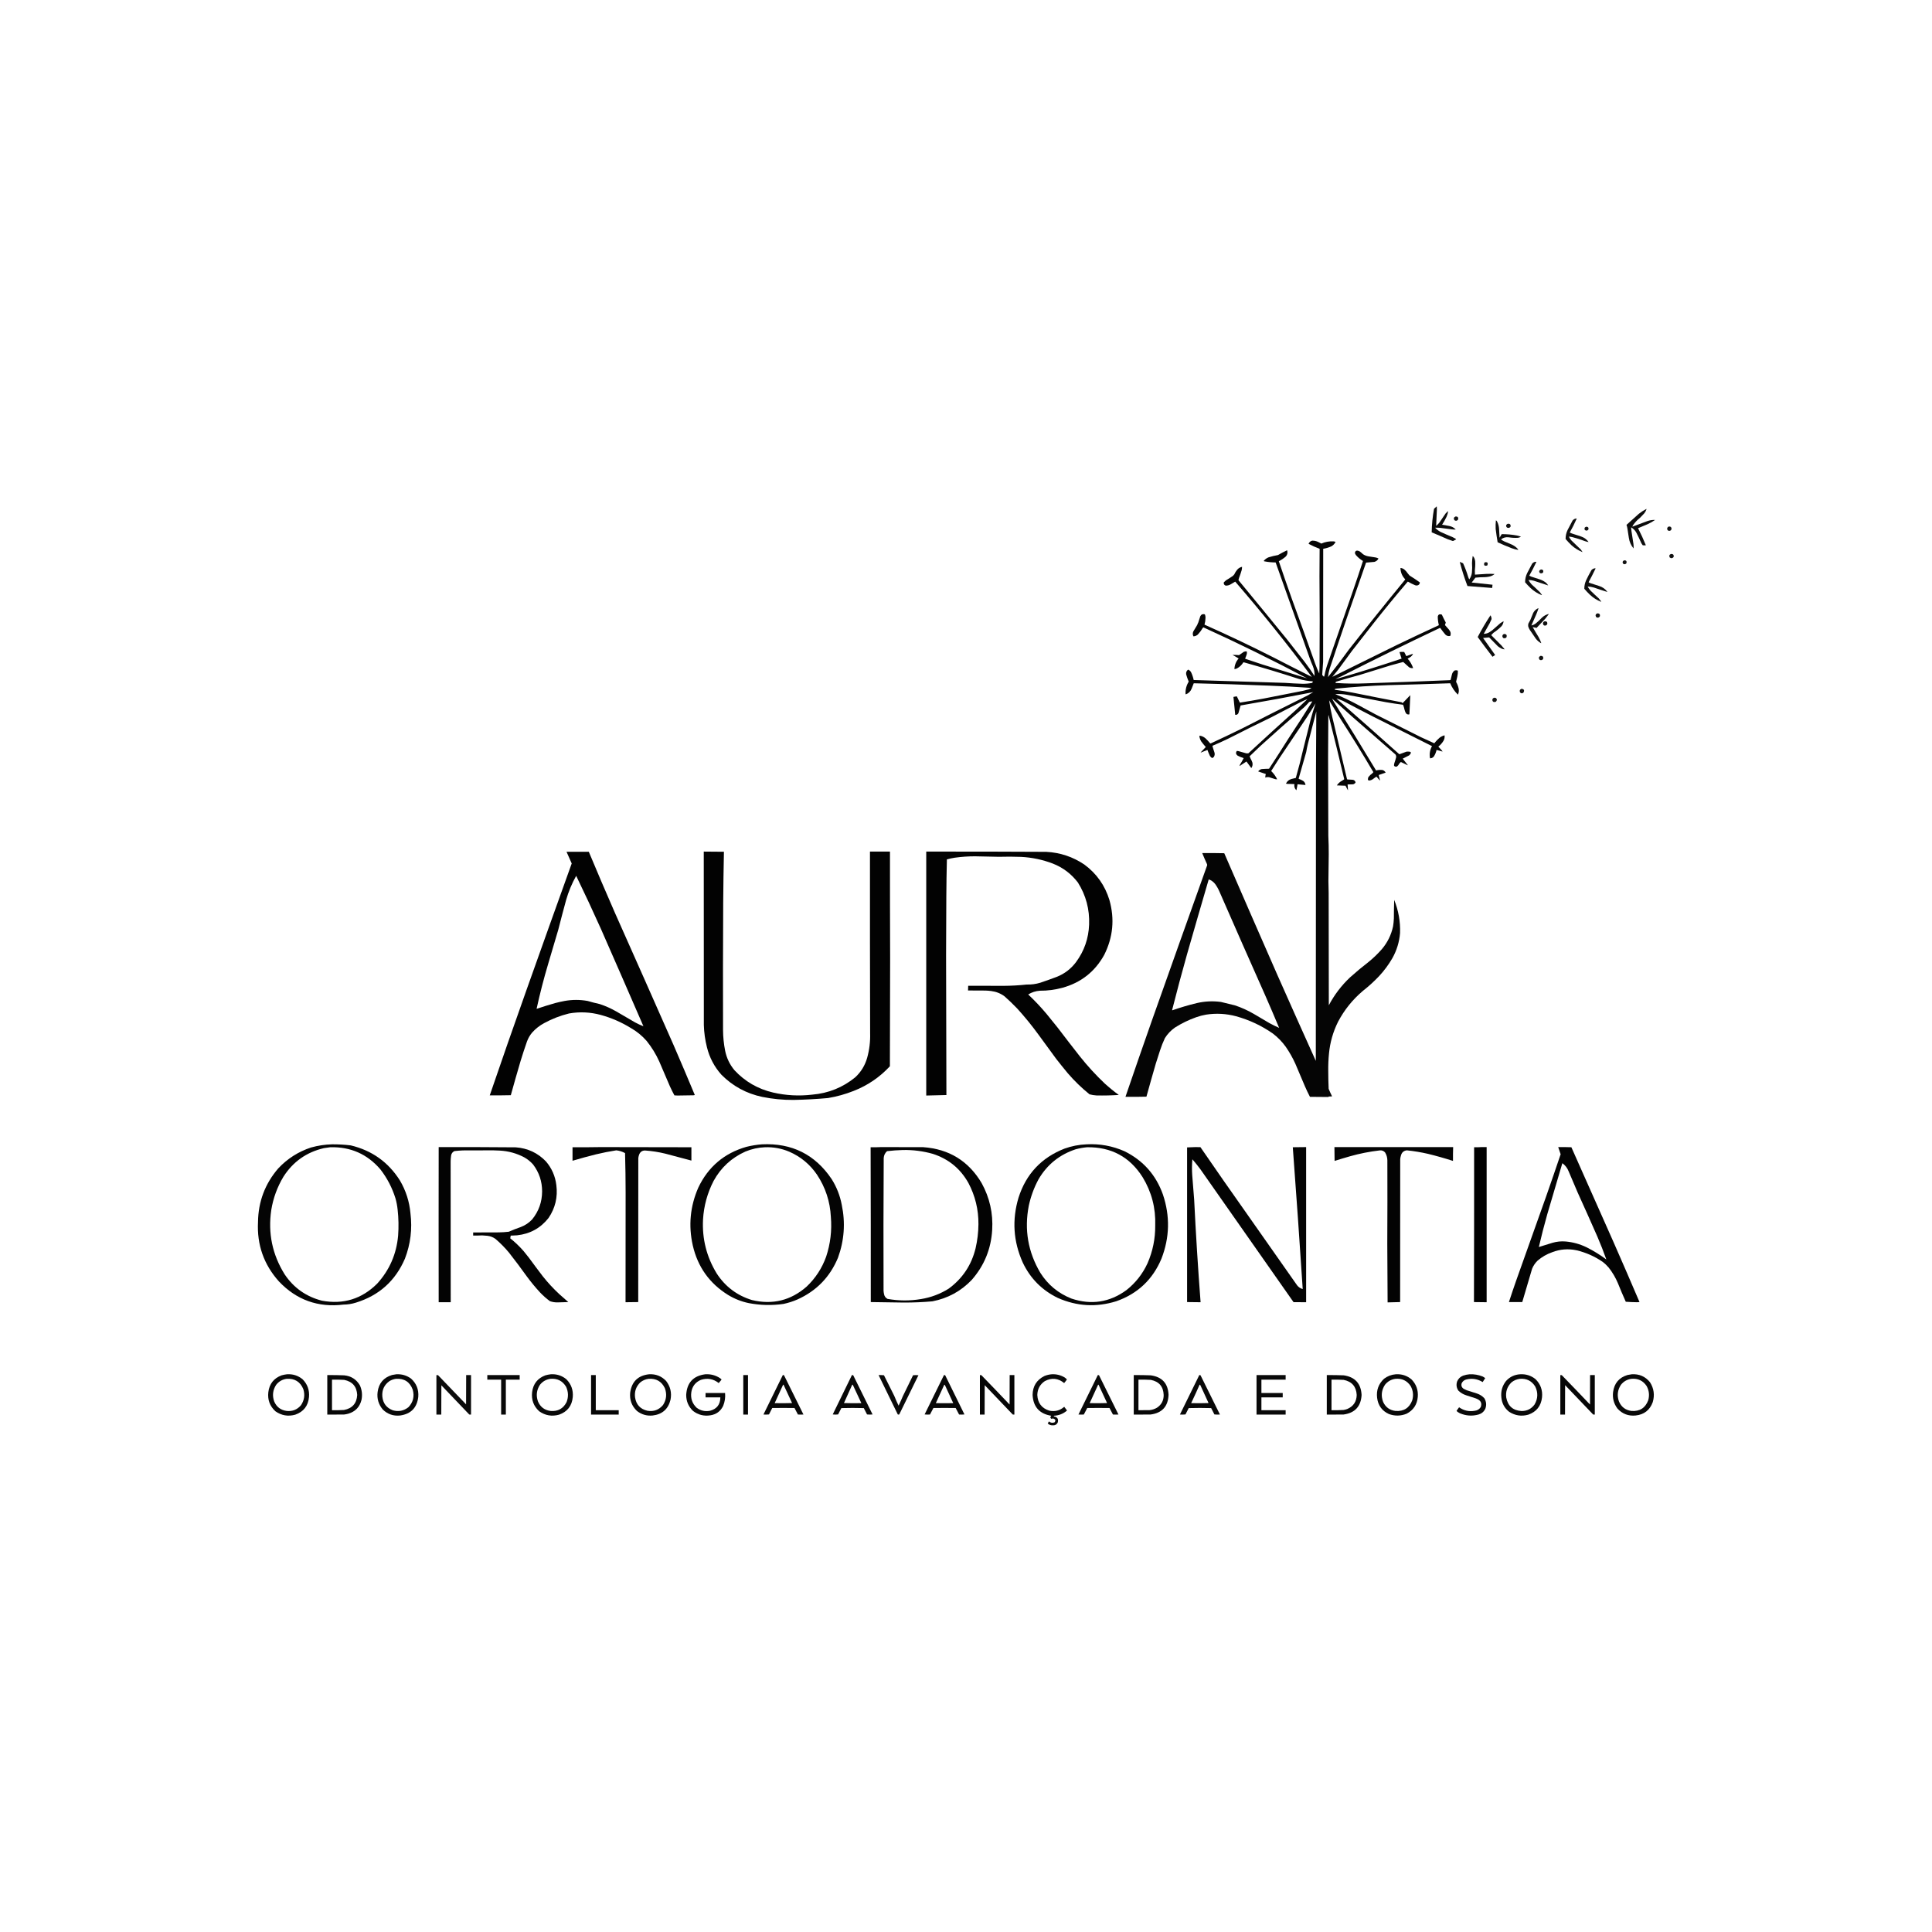 <?xml version="1.0" encoding="UTF-8"?>
<!DOCTYPE svg PUBLIC "-//W3C//DTD SVG 1.1//EN" "http://www.w3.org/Graphics/SVG/1.1/DTD/svg11.dtd">
<svg xmlns="http://www.w3.org/2000/svg" version="1.1" width="11880px" height="11880px" style="shape-rendering:geometricPrecision; text-rendering:geometricPrecision; image-rendering:optimizeQuality; fill-rule:evenodd; clip-rule:evenodd" xmlns:xlink="http://www.w3.org/1999/xlink">
<g><path style="opacity:0.954" fill="#000000" d="M 8833.5,3114.5 C 8834.12,3114.61 8834.62,3114.94 8835,3115.5C 8835.17,3121.5 8835.33,3127.5 8835.5,3133.5C 8834.21,3166.87 8832.71,3200.2 8831,3233.5C 8838,3227.83 8844.33,3221.5 8850,3214.5C 8862.75,3195.33 8875.75,3176.33 8889,3157.5C 8894.03,3152.13 8899.37,3147.13 8905,3142.5C 8903.39,3154.59 8900.06,3166.26 8895,3177.5C 8886.85,3194.48 8877.68,3210.81 8867.5,3226.5C 8881.79,3229.14 8896.12,3231.64 8910.5,3234C 8926.63,3236.9 8940.3,3244.23 8951.5,3256C 8943.47,3256.52 8935.47,3256.19 8927.5,3255C 8904.2,3251.72 8880.87,3248.72 8857.5,3246C 8846.52,3244.89 8835.52,3244.56 8824.5,3245C 8834.39,3255.61 8845.73,3264.27 8858.5,3271C 8882.93,3282.22 8907.6,3292.88 8932.5,3303C 8939.17,3306.67 8945.83,3310.33 8952.5,3314C 8953.83,3315 8953.83,3316 8952.5,3317C 8947.17,3320 8941.83,3323 8936.5,3326C 8934.83,3326.67 8933.17,3326.67 8931.5,3326C 8921.77,3322.87 8912.1,3319.53 8902.5,3316C 8869.73,3301.28 8836.73,3287.12 8803.5,3273.5C 8804.37,3224.81 8809.2,3176.47 8818,3128.5C 8823.36,3123.97 8828.53,3119.3 8833.5,3114.5 Z"/></g>
<g><path style="opacity:0.952" fill="#000000" d="M 10123.5,3129.5 C 10124.1,3129.74 10124.4,3130.24 10124.5,3131C 10121,3141.16 10115.8,3150.33 10109,3158.5C 10101.2,3167.3 10093,3175.8 10084.5,3184C 10068.6,3196.58 10054.8,3211.08 10043,3227.5C 10040.5,3230.89 10038.8,3234.56 10038,3238.5C 10069,3227.43 10099.8,3215.93 10130.5,3204C 10145.8,3198.81 10161.4,3196.48 10177.5,3197C 10162.5,3207.52 10146.5,3216.52 10129.5,3224C 10110.6,3232.2 10091.6,3240.2 10072.5,3248C 10090.1,3282.28 10106.1,3317.28 10120.5,3353C 10114.2,3353.67 10107.8,3353.67 10101.5,3353C 10097.9,3348.44 10094.8,3343.6 10092,3338.5C 10082.4,3316.46 10072.1,3294.79 10061,3273.5C 10053.3,3260.5 10043,3250.17 10030,3242.5C 10030.1,3250.18 10030.8,3257.84 10032,3265.5C 10036.2,3291.47 10040.2,3317.47 10044,3343.5C 10045.3,3353.14 10045.6,3362.8 10045,3372.5C 10029.2,3353.74 10019.5,3332.08 10016,3307.5C 10013.1,3288.15 10010.1,3268.82 10007,3249.5C 10005.8,3242 10004,3234.67 10001.5,3227.5C 10026.4,3204.81 10051.4,3182.31 10076.5,3160C 10091.2,3148.32 10106.9,3138.15 10123.5,3129.5 Z"/></g>
<g><path style="opacity:0.926" fill="#000000" d="M 8951.5,3175.5 C 8964.04,3175.91 8968.87,3182.24 8966,3194.5C 8959.63,3203.34 8951.97,3204.67 8943,3198.5C 8936.87,3187.43 8939.71,3179.77 8951.5,3175.5 Z"/></g>
<g><path style="opacity:0.945" fill="#000000" d="M 9690.5,3188.5 C 9692.17,3188.5 9693.83,3188.5 9695.5,3188.5C 9682.76,3217.97 9668.43,3246.64 9652.5,3274.5C 9656.37,3276.6 9660.37,3278.44 9664.5,3280C 9683.91,3286.14 9703.24,3292.47 9722.5,3299C 9741.51,3305.49 9756.85,3316.83 9768.5,3333C 9761.38,3332.14 9754.38,3330.47 9747.5,3328C 9721.31,3317.99 9694.64,3309.49 9667.5,3302.5C 9661.33,3301.46 9655.16,3300.46 9649,3299.5C 9648.5,3299.83 9648,3300.17 9647.5,3300.5C 9651.68,3308.86 9656.84,3316.52 9663,3323.5C 9682.39,3342.22 9701.72,3360.89 9721,3379.5C 9724.36,3384.03 9727.53,3388.7 9730.5,3393.5C 9730.17,3393.83 9729.83,3394.17 9729.5,3394.5C 9705.55,3384.53 9683.88,3371.03 9664.5,3354C 9651.27,3341.44 9638.77,3328.27 9627,3314.5C 9626.72,3295.27 9630.72,3276.94 9639,3259.5C 9649.08,3239.68 9659.41,3220.01 9670,3200.5C 9675.49,3194.01 9682.33,3190.01 9690.5,3188.5 Z"/></g>
<g><path style="opacity:0.95" fill="#000000" d="M 9198.5,3199.5 C 9202.12,3201.02 9204.62,3203.69 9206,3207.5C 9213.29,3221.95 9217.29,3237.28 9218,3253.5C 9218.71,3271.19 9219.71,3288.85 9221,3306.5C 9225.33,3299.17 9229.67,3291.83 9234,3284.5C 9265.68,3284.32 9297.18,3287.15 9328.5,3293C 9336.74,3294.72 9344.74,3297.06 9352.5,3300C 9346.78,3303.91 9340.44,3306.24 9333.5,3307C 9314.72,3308.09 9296.06,3307.09 9277.5,3304C 9259.54,3301.49 9243.54,3305.82 9229.5,3317C 9235.84,3321.5 9242.5,3325.5 9249.5,3329C 9263.75,3335.2 9278.09,3341.2 9292.5,3347C 9307.67,3353.33 9320.84,3362.5 9332,3374.5C 9333.7,3376.7 9335.2,3379.03 9336.5,3381.5C 9322.62,3379.61 9308.95,3376.11 9295.5,3371C 9266.24,3359.8 9237.41,3347.64 9209,3334.5C 9204.35,3307.26 9200.35,3279.93 9197,3252.5C 9196.07,3234.78 9196.57,3217.11 9198.5,3199.5 Z"/></g>
<g><path style="opacity:0.929" fill="#000000" d="M 9271.5,3220.5 C 9284.11,3219.27 9289.94,3224.94 9289,3237.5C 9284.18,3245.42 9277.34,3247.92 9268.5,3245C 9262.33,3241.15 9260.17,3235.65 9262,3228.5C 9264.36,3224.76 9267.53,3222.09 9271.5,3220.5 Z"/></g>
<g><path style="opacity:0.933" fill="#000000" d="M 10262.5,3237.5 C 10272.3,3236.8 10277.6,3241.3 10278.5,3251C 10277.5,3259.43 10272.7,3263.93 10264,3264.5C 10255.8,3263.48 10251.6,3258.81 10251.5,3250.5C 10252.3,3243.7 10256,3239.36 10262.5,3237.5 Z"/></g>
<g><path style="opacity:0.924" fill="#000000" d="M 9754.5,3238.5 C 9765.83,3239.49 9770,3245.49 9767,3256.5C 9760.14,3264.28 9752.81,3264.95 9745,3258.5C 9740.89,3248.38 9744.06,3241.72 9754.5,3238.5 Z"/></g>
<g><path style="opacity:0.979" fill="#000000" d="M 8068.5,3324.5 C 8081.87,3324.18 8094.54,3327.01 8106.5,3333C 8112.74,3336.04 8118.91,3339.21 8125,3342.5C 8149.08,3331.85 8174.25,3327.35 8200.5,3329C 8204.82,3329.25 8208.82,3330.41 8212.5,3332.5C 8206.74,3343.76 8198.41,3352.59 8187.5,3359C 8171.21,3366.49 8154.21,3371.66 8136.5,3374.5C 8136.67,3606.17 8136.5,3837.83 8136,4069.5C 8134.4,4095.52 8132.57,4121.52 8130.5,4147.5C 8130.58,4149.3 8131.08,4150.97 8132,4152.5C 8135,4155.5 8138,4158.5 8141,4161.5C 8142.79,4158.04 8144.12,4154.38 8145,4150.5C 8150.15,4123.89 8157.49,4097.89 8167,4072.5C 8217.27,3926.35 8267.94,3780.35 8319,3634.5C 8339.93,3574.04 8360.26,3513.38 8380,3452.5C 8380.78,3451.06 8380.61,3449.72 8379.5,3448.5C 8363.38,3438.88 8349.21,3426.88 8337,3412.5C 8334.78,3409.22 8332.94,3405.72 8331.5,3402C 8332.49,3388.35 8339.49,3383.35 8352.5,3387C 8355.62,3388.06 8358.62,3389.39 8361.5,3391C 8368.46,3396.29 8375.13,3401.96 8381.5,3408C 8391.52,3414.68 8402.52,3419.01 8414.5,3421C 8429.54,3423.09 8444.54,3425.42 8459.5,3428C 8465.54,3429.29 8471.21,3431.46 8476.5,3434.5C 8471.06,3444.77 8462.72,3451.6 8451.5,3455C 8434.18,3456.63 8417.01,3458.13 8400,3459.5C 8323.56,3676.49 8248.89,3894.16 8176,4112.5C 8170.99,4129.23 8167.65,4146.23 8166,4163.5C 8210.46,4107.91 8253.46,4051.24 8295,3993.5C 8408.48,3849.34 8523.48,3706.34 8640,3564.5C 8640.67,3563.5 8640.67,3562.5 8640,3561.5C 8621.63,3542.23 8612.13,3519.23 8611.5,3492.5C 8620.49,3493.16 8628.49,3496.33 8635.5,3502C 8639.33,3505.83 8643.17,3509.67 8647,3513.5C 8653.45,3522.29 8660.29,3530.79 8667.5,3539C 8689.02,3552.26 8710.02,3566.26 8730.5,3581C 8730.72,3589.51 8726.72,3595.51 8718.5,3599C 8713.18,3600.87 8707.85,3600.87 8702.5,3599C 8687.28,3592.72 8672.61,3585.39 8658.5,3577C 8657.36,3576.25 8656.36,3576.42 8655.5,3577.5C 8584.33,3660.88 8514.83,3745.55 8447,3831.5C 8402.67,3888.17 8358.33,3944.83 8314,4001.5C 8285.67,4040.17 8257.33,4078.83 8229,4117.5C 8216.95,4132.43 8204.79,4147.26 8192.5,4162C 8323.9,4096.8 8455.57,4031.8 8587.5,3967C 8673.47,3925.51 8759.8,3884.85 8846.5,3845C 8847.02,3844.44 8847.36,3843.77 8847.5,3843C 8843.1,3825.75 8840.93,3808.25 8841,3790.5C 8843.56,3779.62 8850.4,3775.46 8861.5,3778C 8863.1,3778.27 8864.6,3778.77 8866,3779.5C 8873.47,3795.78 8881.47,3811.78 8890,3827.5C 8889.5,3831.67 8888.16,3835.67 8886,3839.5C 8885.33,3841.17 8885.33,3842.83 8886,3844.5C 8893.29,3853.46 8900.96,3862.13 8909,3870.5C 8912.39,3874.9 8915.39,3879.56 8918,3884.5C 8921.49,3893.25 8921.32,3901.92 8917.5,3910.5C 8905.98,3913.05 8895.98,3910.22 8887.5,3902C 8876.23,3888.57 8865.56,3874.74 8855.5,3860.5C 8651.42,3957.04 8448.75,4056.54 8247.5,4159C 8235.67,4164.72 8223.67,4170.06 8211.5,4175C 8225.96,4172.14 8240.29,4168.47 8254.5,4164C 8376.64,4128.47 8497.97,4090.47 8618.5,4050C 8613.87,4036.61 8609.54,4023.11 8605.5,4009.5C 8615.15,4008.33 8624.82,4008.17 8634.5,4009C 8638.47,4017.77 8642.8,4026.27 8647.5,4034.5C 8660.63,4029.73 8673.8,4025.07 8687,4020.5C 8687.5,4020.83 8688,4021.17 8688.5,4021.5C 8685.5,4028.01 8681.17,4033.51 8675.5,4038C 8669.16,4042.5 8662.5,4046.5 8655.5,4050C 8670.67,4067 8682,4086.33 8689.5,4108C 8680.57,4109.35 8672.23,4107.68 8664.5,4103C 8652.35,4092.35 8640.35,4081.52 8628.5,4070.5C 8603.08,4077.02 8577.75,4083.85 8552.5,4091C 8487.83,4111 8423.17,4131 8358.5,4151C 8310.96,4163.79 8263.63,4177.29 8216.5,4191.5C 8209.07,4197.82 8210.4,4200.65 8220.5,4200C 8278.79,4203.81 8337.13,4204.47 8395.5,4202C 8568.2,4196.32 8740.87,4189.82 8913.5,4182.5C 8915.96,4182.41 8918.13,4181.74 8920,4180.5C 8922.29,4169.41 8924.95,4158.41 8928,4147.5C 8930.41,4137.17 8935.91,4129 8944.5,4123C 8951.28,4120.86 8957.94,4121.19 8964.5,4124C 8965.03,4136.23 8963.86,4148.39 8961,4160.5C 8958.5,4171.17 8956,4181.83 8953.5,4192.5C 8960.61,4205.05 8965.77,4218.39 8969,4232.5C 8971.86,4246 8970.52,4259 8965,4271.5C 8944.28,4251.59 8928.44,4228.25 8917.5,4201.5C 8790.59,4205.96 8663.59,4209.8 8536.5,4213C 8430.93,4216.5 8325.6,4223.5 8220.5,4234C 8216.75,4234.26 8213.08,4234.93 8209.5,4236C 8208.14,4237.58 8207.47,4239.42 8207.5,4241.5C 8244.35,4246.14 8281.01,4251.97 8317.5,4259C 8417.42,4279.32 8517.42,4298.98 8617.5,4318C 8620.27,4319.47 8622.77,4321.3 8625,4323.5C 8640.67,4307.17 8656.33,4290.83 8672,4274.5C 8670.5,4313.84 8668.67,4353.17 8666.5,4392.5C 8656.67,4395.17 8649.17,4392.17 8644,4383.5C 8641.08,4377.74 8638.75,4371.74 8637,4365.5C 8634.76,4354.54 8631.59,4343.88 8627.5,4333.5C 8592.71,4329.22 8558.04,4324.05 8523.5,4318C 8442.48,4302.77 8361.48,4287.44 8280.5,4272C 8257.32,4267.97 8233.99,4266.63 8210.5,4268C 8257.96,4287.56 8304.29,4309.56 8349.5,4334C 8386.66,4353.75 8423.66,4373.75 8460.5,4394C 8552.71,4440.6 8645.04,4486.94 8737.5,4533C 8764.71,4545.77 8792.05,4558.27 8819.5,4570.5C 8829.25,4557.91 8840.25,4546.41 8852.5,4536C 8861.56,4529.3 8871.56,4524.47 8882.5,4521.5C 8884.39,4533.57 8882.22,4544.91 8876,4555.5C 8867.67,4569.17 8857.17,4581 8844.5,4591C 8851.67,4598.83 8858.83,4606.67 8866,4614.5C 8867.92,4616.69 8869.25,4619.02 8870,4621.5C 8857.98,4617.62 8845.81,4614.29 8833.5,4611.5C 8830.43,4625.87 8824.93,4639.21 8817,4651.5C 8810.88,4658.98 8803.05,4662.81 8793.5,4663C 8788.4,4636.58 8792.4,4611.58 8805.5,4588C 8687.01,4528.92 8568.68,4469.59 8450.5,4410C 8386.19,4377.18 8322.19,4343.84 8258.5,4310C 8245.76,4304.48 8232.76,4299.64 8219.5,4295.5C 8218.3,4295.85 8218.3,4296.35 8219.5,4297C 8348.09,4409.59 8476.09,4522.92 8603.5,4637C 8604.83,4637.67 8606.17,4637.67 8607.5,4637C 8621.02,4631.6 8634.69,4626.6 8648.5,4622C 8654.5,4621.33 8660.5,4621.33 8666.5,4622C 8675.84,4622.97 8678,4627.47 8673,4635.5C 8670.54,4638.96 8667.7,4642.13 8664.5,4645C 8651.66,4651.92 8638.66,4658.59 8625.5,4665C 8636.02,4678.02 8646.36,4691.19 8656.5,4704.5C 8656.17,4704.83 8655.83,4705.17 8655.5,4705.5C 8641.85,4698.42 8628.02,4691.76 8614,4685.5C 8607.25,4690.97 8601.92,4697.64 8598,4705.5C 8595.5,4708 8593,4710.5 8590.5,4713C 8583.21,4715.99 8577.05,4714.49 8572,4708.5C 8571.79,4703.09 8572.46,4697.76 8574,4692.5C 8578.28,4680.67 8581.94,4668.67 8585,4656.5C 8585.72,4650.38 8584.39,4644.71 8581,4639.5C 8491.17,4561 8401.33,4482.5 8311.5,4404C 8271.24,4367.95 8231.07,4331.78 8191,4295.5C 8193.66,4301.15 8196.66,4306.81 8200,4312.5C 8288.59,4453.26 8375.76,4594.93 8461.5,4737.5C 8474.7,4734.12 8488.03,4733.29 8501.5,4735C 8510.08,4737.77 8516.41,4743.11 8520.5,4751C 8506.24,4755.64 8492.08,4760.47 8478,4765.5C 8479.84,4775.2 8482.17,4784.87 8485,4794.5C 8485.67,4796.17 8485.67,4797.83 8485,4799.5C 8477.63,4791.8 8470.63,4783.8 8464,4775.5C 8455.89,4780.61 8448.06,4786.11 8440.5,4792C 8433.8,4796.34 8426.46,4798.84 8418.5,4799.5C 8413.07,4798.81 8410.74,4795.64 8411.5,4790C 8411.66,4785.54 8412.82,4781.38 8415,4777.5C 8418.47,4773.03 8422.3,4768.87 8426.5,4765C 8432.93,4760.58 8438.76,4755.41 8444,4749.5C 8444.67,4748.5 8444.67,4747.5 8444,4746.5C 8380.26,4637.99 8314.26,4530.99 8246,4425.5C 8221.42,4386 8197.08,4346.33 8173,4306.5C 8177.78,4340.4 8184.11,4374.07 8192,4407.5C 8222.02,4535.57 8252.35,4663.57 8283,4791.5C 8284.07,4792.19 8285.23,4792.69 8286.5,4793C 8297.15,4793.98 8307.81,4794.65 8318.5,4795C 8327.93,4796.6 8333.6,4802.1 8335.5,4811.5C 8331.8,4817.52 8326.47,4821.36 8319.5,4823C 8308.51,4823.5 8297.51,4823.67 8286.5,4823.5C 8287.73,4835.83 8288.57,4848.16 8289,4860.5C 8283.83,4850.83 8278.67,4841.17 8273.5,4831.5C 8255.83,4830.83 8238.17,4830.17 8220.5,4829.5C 8226.64,4820.19 8234.31,4812.35 8243.5,4806C 8250.33,4801.42 8257.33,4797.08 8264.5,4793C 8265.08,4792.11 8265.41,4791.11 8265.5,4790C 8234.51,4658.55 8202.34,4527.38 8169,4396.5C 8168.67,4398.17 8168.33,4399.83 8168,4401.5C 8167.06,4485.83 8166.56,4570.16 8166.5,4654.5C 8167.03,4816.5 8167.53,4978.5 8168,5140.5C 8169.88,5178.14 8170.72,5215.81 8170.5,5253.5C 8170.15,5308.5 8169.49,5363.5 8168.5,5418.5C 8169.06,5442.5 8169.56,5466.5 8170,5490.5C 8170.33,5720.83 8170.67,5951.17 8171,6181.5C 8204.91,6117.23 8248.41,6060.06 8301.5,6010C 8338.39,5976.9 8376.39,5945.24 8415.5,5915C 8444.9,5891.27 8472.06,5865.1 8497,5836.5C 8531.68,5795.8 8554.68,5749.13 8566,5696.5C 8568.63,5680.27 8570.29,5663.93 8571,5647.5C 8571.09,5609.48 8571.76,5571.48 8573,5533.5C 8599.42,5598.93 8611.42,5666.93 8609,5737.5C 8604.48,5792.24 8588.82,5843.57 8562,5891.5C 8538.91,5931.6 8511.58,5968.6 8480,6002.5C 8448.93,6035.25 8415.76,6065.42 8380.5,6093C 8317.37,6146.52 8266.54,6209.68 8228,6282.5C 8197.18,6344.3 8178.51,6409.63 8172,6478.5C 8168.49,6514.41 8166.99,6550.41 8167.5,6586.5C 8167.56,6622.85 8168.39,6659.18 8170,6695.5C 8176.35,6710.71 8183.18,6725.71 8190.5,6740.5C 8189.97,6741.19 8189.31,6741.69 8188.5,6742C 8182.18,6742.5 8175.84,6742.67 8169.5,6742.5C 8169.5,6743.5 8169.5,6744.5 8169.5,6745.5C 8131.24,6745.51 8093.08,6745.17 8055,6744.5C 8043.85,6723.2 8033.51,6701.53 8024,6679.5C 8004.72,6633 7985.06,6586.67 7965,6540.5C 7948.37,6503.88 7928.7,6469.22 7906,6436.5C 7883.58,6405.41 7857.08,6378.25 7826.5,6355C 7757.44,6306.81 7682.1,6271.48 7600.5,6249C 7539.84,6232.82 7478.51,6229.49 7416.5,6239C 7395.71,6242.61 7375.38,6247.95 7355.5,6255C 7309.76,6271.23 7266.43,6292.23 7225.5,6318C 7200.2,6335.63 7179.37,6357.46 7163,6383.5C 7151.43,6408.2 7141.43,6433.53 7133,6459.5C 7124.13,6486.44 7115.46,6513.44 7107,6540.5C 7087.37,6608.04 7068.2,6675.7 7049.5,6743.5C 7006.51,6744.5 6963.51,6744.83 6920.5,6744.5C 6973.63,6588.94 7027.46,6433.61 7082,6278.5C 7195.08,5958.94 7308.74,5639.61 7423,5320.5C 7423.27,5317.35 7422.61,5314.35 7421,5311.5C 7411,5289.67 7401.5,5267.67 7392.5,5245.5C 7437.74,5245.17 7482.91,5245.5 7528,5246.5C 7636.08,5495.75 7744.75,5744.75 7854,5993.5C 7932.42,6170.42 8011.42,6347.08 8091,6523.5C 8091.33,5932.83 8091.67,5342.17 8092,4751.5C 8092.74,4625.83 8093.41,4500.16 8094,4374.5C 8076.82,4441.54 8059.49,4508.54 8042,4575.5C 8038.03,4591.7 8034.69,4608.04 8032,4624.5C 8016.34,4678.79 8000.84,4733.12 7985.5,4787.5C 7985.83,4788.17 7986.17,4788.83 7986.5,4789.5C 7996,4792.61 8005,4796.78 8013.5,4802C 8021.82,4808.32 8026.49,4816.65 8027.5,4827C 8011.16,4825.91 7994.82,4824.41 7978.5,4822.5C 7976.92,4834.99 7974.59,4847.32 7971.5,4859.5C 7960.72,4849.07 7956.72,4836.4 7959.5,4821.5C 7944.16,4821.39 7928.82,4820.89 7913.5,4820C 7911.42,4819.81 7909.42,4819.31 7907.5,4818.5C 7914.36,4803.82 7925.69,4794.32 7941.5,4790C 7950.37,4787.83 7959.2,4785.66 7968,4783.5C 7984.4,4726.57 7999.23,4669.23 8012.5,4611.5C 8028.27,4549.77 8043.77,4487.77 8059,4425.5C 8068.16,4391.36 8078.49,4357.69 8090,4324.5C 8073.06,4352.43 8055.73,4380.1 8038,4407.5C 7980.25,4494.01 7922.25,4580.34 7864,4666.5C 7848.29,4691.42 7832.46,4716.25 7816.5,4741C 7831.77,4755.88 7844.1,4772.88 7853.5,4792C 7849.47,4792.33 7845.47,4792 7841.5,4791C 7828.95,4786.59 7816.28,4782.59 7803.5,4779C 7795.4,4777.83 7787.57,4778.66 7780,4781.5C 7780.45,4774.09 7781.61,4766.76 7783.5,4759.5C 7767.69,4754.56 7752.02,4749.23 7736.5,4743.5C 7741.98,4735.92 7749.31,4731.09 7758.5,4729C 7773.47,4727.79 7788.47,4727.12 7803.5,4727C 7843.62,4665.92 7883.12,4604.42 7922,4542.5C 7972.29,4466.76 8021.46,4390.26 8069.5,4313C 8062.99,4313.07 8056.66,4314.23 8050.5,4316.5C 8041.05,4327.45 8031.05,4337.95 8020.5,4348C 7929.89,4426.16 7840.23,4505.49 7751.5,4586C 7728.71,4607.15 7706.21,4628.65 7684,4650.5C 7687.73,4659.96 7692.06,4669.29 7697,4678.5C 7704.1,4692.25 7704.1,4705.91 7697,4719.5C 7696,4720.5 7695,4721.5 7694,4722.5C 7684.4,4708.95 7674.57,4695.62 7664.5,4682.5C 7650.42,4691.96 7636.25,4701.29 7622,4710.5C 7622.09,4707.3 7623.09,4704.3 7625,4701.5C 7633.2,4688.49 7640.7,4675.16 7647.5,4661.5C 7634.23,4657.8 7621.57,4652.63 7609.5,4646C 7599.6,4638.15 7597.94,4628.82 7604.5,4618C 7608.55,4617.48 7612.55,4617.82 7616.5,4619C 7631.75,4623.65 7647.08,4627.98 7662.5,4632C 7667.17,4632.67 7671.83,4632.67 7676.5,4632C 7774.57,4541.26 7873.23,4451.26 7972.5,4362C 7994.83,4341 8017.17,4320 8039.5,4299C 8024.96,4304.53 8010.63,4310.86 7996.5,4318C 7937.52,4347.82 7878.85,4378.16 7820.5,4409C 7729.98,4452.6 7639.98,4497.26 7550.5,4543C 7519.52,4557.99 7488.19,4572.16 7456.5,4585.5C 7456.17,4586.17 7455.83,4586.83 7455.5,4587.5C 7458.83,4600 7462.67,4612.33 7467,4624.5C 7470.86,4635.04 7469.86,4645.04 7464,4654.5C 7460.85,4657.65 7457.18,4659.99 7453,4661.5C 7448,4657.83 7443.67,4653.5 7440,4648.5C 7434.34,4636.36 7429.18,4624.03 7424.5,4611.5C 7410.94,4616.74 7397.44,4622.07 7384,4627.5C 7383.33,4626.83 7383.33,4626.17 7384,4625.5C 7393.98,4614.68 7404.15,4604.02 7414.5,4593.5C 7404.43,4582.27 7394.93,4570.6 7386,4558.5C 7381.29,4550.7 7377.96,4542.37 7376,4533.5C 7375.33,4530.17 7375.33,4526.83 7376,4523.5C 7389.84,4525.34 7402,4530.84 7412.5,4540C 7422.9,4549.73 7432.57,4560.06 7441.5,4571C 7442.83,4571.67 7444.17,4571.67 7445.5,4571C 7510.86,4540.82 7575.86,4509.82 7640.5,4478C 7774.4,4409.55 7908.73,4341.88 8043.5,4275C 8053.91,4268.27 8064.57,4261.94 8075.5,4256C 7926.87,4284.99 7777.87,4312.32 7628.5,4338C 7624.26,4353.87 7619.76,4369.7 7615,4385.5C 7610.77,4393.2 7604.27,4396.53 7595.5,4395.5C 7591.83,4358.84 7588.17,4322.17 7584.5,4285.5C 7591.46,4283.84 7598.46,4282.67 7605.5,4282C 7611.3,4295.09 7617.46,4307.92 7624,4320.5C 7671.95,4313.04 7719.78,4304.87 7767.5,4296C 7848.83,4280 7930.17,4264 8011.5,4248C 8023.58,4245.31 8035.58,4242.31 8047.5,4239C 8053.61,4236.78 8059.28,4233.78 8064.5,4230C 7977.24,4224 7889.91,4219.34 7802.5,4216C 7648.51,4209.88 7494.51,4205.04 7340.5,4201.5C 7335.9,4212.79 7331.4,4224.13 7327,4235.5C 7320.23,4251.94 7308.57,4263.27 7292,4269.5C 7291.05,4269.09 7290.39,4268.43 7290,4267.5C 7288.62,4240.14 7295.12,4214.81 7309.5,4191.5C 7303.43,4177.14 7298.27,4162.47 7294,4147.5C 7291.76,4134.86 7295.76,4124.86 7306,4117.5C 7313.84,4120.75 7319.84,4126.09 7324,4133.5C 7331.32,4148.81 7336.66,4164.81 7340,4181.5C 7527.1,4187.14 7714.27,4192.98 7901.5,4199C 7936.63,4201.52 7971.8,4203.35 8007,4204.5C 8028.05,4205.01 8048.88,4203.18 8069.5,4199C 8070.97,4196.01 8071.97,4192.84 8072.5,4189.5C 8043.74,4187.93 8015.41,4183.1 7987.5,4175C 7875.04,4138.43 7761.88,4104.26 7648,4072.5C 7646.89,4072.59 7645.89,4072.92 7645,4073.5C 7635.4,4089.1 7622.57,4101.27 7606.5,4110C 7601.41,4112.42 7596.07,4113.92 7590.5,4114.5C 7591.43,4089.55 7600.09,4067.72 7616.5,4049C 7604.16,4041.16 7591.49,4033.83 7578.5,4027C 7592.04,4026.59 7605.54,4027.09 7619,4028.5C 7628.55,4021.29 7638.38,4014.46 7648.5,4008C 7654.3,4005.85 7660.3,4005.02 7666.5,4005.5C 7667.5,4010.46 7667.66,4015.46 7667,4020.5C 7664.07,4030.36 7660.57,4040.03 7656.5,4049.5C 7656.71,4050.09 7657.04,4050.59 7657.5,4051C 7692.35,4063.06 7727.35,4074.73 7762.5,4086C 7854.38,4113.96 7946.04,4142.29 8037.5,4171C 7827.88,4060.36 7615.21,3955.86 7399.5,3857.5C 7397.44,3859.27 7395.61,3861.27 7394,3863.5C 7386.04,3877.46 7376.54,3890.29 7365.5,3902C 7357.69,3908.74 7348.69,3912.41 7338.5,3913C 7333.34,3902.97 7333.18,3892.8 7338,3882.5C 7346,3869.17 7354,3855.83 7362,3842.5C 7363.45,3837.6 7365.45,3832.93 7368,3828.5C 7372.03,3815.05 7376.36,3801.72 7381,3788.5C 7387.16,3777.72 7396.33,3774.05 7408.5,3777.5C 7411.86,3784.97 7413.19,3792.81 7412.5,3801C 7412.31,3814.6 7410.31,3827.93 7406.5,3841C 7548.32,3904.07 7688.65,3970.74 7827.5,4041C 7907.24,4082.2 7986.91,4122.7 8066.5,4162.5C 7916.69,3961.64 7759.69,3766.31 7595.5,3576.5C 7586,3581.75 7576.67,3587.25 7567.5,3593C 7557.91,3598.76 7547.58,3601.42 7536.5,3601C 7527.67,3597.52 7523.84,3591.02 7525,3581.5C 7529.53,3576.63 7534.37,3572.13 7539.5,3568C 7553.84,3559.5 7567.84,3550.5 7581.5,3541C 7584.7,3538.13 7587.54,3534.96 7590,3531.5C 7595.64,3519.04 7603.14,3507.87 7612.5,3498C 7619.75,3491.71 7628.08,3487.54 7637.5,3485.5C 7637.37,3492.58 7636.54,3499.58 7635,3506.5C 7630.27,3522.37 7624.93,3538.03 7619,3553.5C 7617.83,3557.67 7616.67,3561.83 7615.5,3566C 7615.86,3567.22 7616.36,3568.39 7617,3569.5C 7716.04,3689.54 7814.71,3809.88 7913,3930.5C 7949.33,3976.83 7985.67,4023.17 8022,4069.5C 8043.56,4097.63 8063.9,4126.63 8083,4156.5C 8084.06,4135.79 8080.73,4115.79 8073,4096.5C 8066.41,4081.74 8060.41,4066.74 8055,4051.5C 7984.67,3853.83 7914.33,3656.17 7844,3458.5C 7821.35,3458.4 7798.85,3456.24 7776.5,3452C 7774.22,3451.77 7772.22,3450.93 7770.5,3449.5C 7778.42,3439.36 7788.42,3431.86 7800.5,3427C 7819.52,3421.08 7838.86,3416.41 7858.5,3413C 7876.72,3402.39 7895.39,3392.55 7914.5,3383.5C 7919.19,3397.45 7916.69,3410.12 7907,3421.5C 7893.8,3433.19 7879.3,3443.02 7863.5,3451C 7889.4,3527.71 7915.9,3604.21 7943,3680.5C 7991.79,3813.53 8039.79,3946.86 8087,4080.5C 8094.5,4101.17 8102.84,4121.51 8112,4141.5C 8113.31,4121.92 8113.98,4102.26 8114,4082.5C 8115.4,3902.83 8115.23,3723.17 8113.5,3543.5C 8114.15,3487.17 8114.48,3430.83 8114.5,3374.5C 8091.12,3365.98 8068.46,3355.82 8046.5,3344C 8050.61,3333.71 8057.95,3327.21 8068.5,3324.5 Z M 7432.5,5407.5 C 7447.9,5412.71 7460.73,5421.71 7471,5434.5C 7481.77,5449.02 7490.77,5464.69 7498,5481.5C 7591.89,5696.5 7686.56,5911.17 7782,6125.5C 7810.57,6190.58 7838.4,6255.58 7865.5,6320.5C 7845.1,6311.47 7825.1,6301.63 7805.5,6291C 7773.67,6272.59 7742,6253.92 7710.5,6235C 7673.37,6213.27 7634.37,6195.61 7593.5,6182C 7564.88,6174.79 7536.21,6167.79 7507.5,6161C 7457.78,6154.34 7408.45,6156.67 7359.5,6168C 7308.42,6180.3 7258.09,6195.14 7208.5,6212.5C 7208.17,6211.83 7207.83,6211.17 7207.5,6210.5C 7236.48,6096.07 7266.98,5982.07 7299,5868.5C 7343.04,5714.67 7387.54,5561.01 7432.5,5407.5 Z"/></g>
<g><path style="opacity:0.932" fill="#000000" d="M 10274.5,3406.5 C 10288.4,3405.59 10293.9,3411.92 10291,3425.5C 10283.5,3433.92 10275.5,3434.58 10267,3427.5C 10262.2,3417.74 10264.7,3410.74 10274.5,3406.5 Z"/></g>
<g><path style="opacity:0.957" fill="#000000" d="M 9055.5,3419.5 C 9060.37,3422.49 9063.87,3426.82 9066,3432.5C 9068.45,3438.63 9070.12,3444.96 9071,3451.5C 9071.67,3461.83 9071.67,3472.17 9071,3482.5C 9068.74,3499.47 9068.24,3516.47 9069.5,3533.5C 9092.83,3531.97 9116.16,3530.47 9139.5,3529C 9156.51,3528.17 9173.51,3528.33 9190.5,3529.5C 9180.43,3538.15 9168.77,3543.65 9155.5,3546C 9146.91,3547.66 9138.24,3548.66 9129.5,3549C 9110.44,3549.06 9091.44,3550.06 9072.5,3552C 9064.59,3561.82 9056.92,3571.82 9049.5,3582C 9092.14,3586.83 9134.81,3591.33 9177.5,3595.5C 9176.83,3602.17 9176.17,3608.83 9175.5,3615.5C 9124.86,3611.14 9074.2,3607.14 9023.5,3603.5C 9005.23,3555.37 8989.57,3506.37 8976.5,3456.5C 8976.83,3456.17 8977.17,3455.83 8977.5,3455.5C 8984.03,3457.79 8990.36,3460.45 8996.5,3463.5C 9008.95,3490.73 9019.45,3518.73 9028,3547.5C 9029.69,3552.74 9031.86,3557.74 9034.5,3562.5C 9044.02,3549.78 9049.52,3535.45 9051,3519.5C 9052.79,3500.68 9052.95,3481.85 9051.5,3463C 9051.86,3448.39 9053.19,3433.89 9055.5,3419.5 Z"/></g>
<g><path style="opacity:0.929" fill="#000000" d="M 9986.5,3445.5 C 9999.67,3444.83 10004.5,3450.83 10001,3463.5C 9995.95,3469.49 9989.79,3470.99 9982.5,3468C 9974.83,3458.81 9976.17,3451.31 9986.5,3445.5 Z"/></g>
<g><path style="opacity:0.946" fill="#000000" d="M 9440.5,3454.5 C 9442.86,3454.34 9445.19,3454.5 9447.5,3455C 9433.87,3483.93 9419.2,3512.26 9403.5,3540C 9407.68,3542.26 9412.02,3544.26 9416.5,3546C 9434.17,3551.67 9451.83,3557.33 9469.5,3563C 9483.39,3567.94 9496.06,3574.94 9507.5,3584C 9511.86,3588.56 9515.86,3593.39 9519.5,3598.5C 9519.17,3598.83 9518.83,3599.17 9518.5,3599.5C 9489.4,3590.3 9460.4,3580.8 9431.5,3571C 9420.63,3567.85 9409.63,3566.35 9398.5,3566.5C 9404.02,3576.21 9410.52,3585.21 9418,3593.5C 9435.3,3609.13 9452.3,3625.13 9469,3641.5C 9473,3646.83 9477,3652.17 9481,3657.5C 9481.59,3658.48 9481.26,3659.15 9480,3659.5C 9453.93,3649.08 9430.77,3634.25 9410.5,3615C 9399.09,3603.98 9388.25,3592.48 9378,3580.5C 9377.78,3560.49 9382.11,3541.49 9391,3523.5C 9400.75,3504.34 9410.75,3485.34 9421,3466.5C 9426.19,3460.1 9432.69,3456.1 9440.5,3454.5 Z"/></g>
<g><path style="opacity:0.922" fill="#000000" d="M 9136.5,3456.5 C 9146.65,3457.09 9150.15,3462.42 9147,3472.5C 9146.73,3474.1 9146.23,3475.6 9145.5,3477C 9128.31,3482.31 9122.31,3476.48 9127.5,3459.5C 9130.5,3458.18 9133.5,3457.18 9136.5,3456.5 Z"/></g>
<g><path style="opacity:0.945" fill="#000000" d="M 9806.5,3494.5 C 9808.29,3494.21 9809.95,3494.55 9811.5,3495.5C 9797.79,3524.03 9783.46,3552.19 9768.5,3580C 9771.69,3582.76 9775.36,3584.76 9779.5,3586C 9797.17,3591.67 9814.83,3597.33 9832.5,3603C 9853.39,3609.43 9870.39,3621.26 9883.5,3638.5C 9883,3638.83 9882.5,3639.17 9882,3639.5C 9854.97,3631.27 9828.14,3622.43 9801.5,3613C 9788.59,3609.07 9775.59,3606.9 9762.5,3606.5C 9767.35,3615.53 9773.18,3623.87 9780,3631.5C 9796.7,3647.87 9813.7,3663.87 9831,3679.5C 9835.67,3685.5 9840.33,3691.5 9845,3697.5C 9845.67,3698.5 9845.67,3699.5 9845,3700.5C 9819.82,3690.5 9797.32,3676.33 9777.5,3658C 9764.94,3646.1 9753.1,3633.6 9742,3620.5C 9741.91,3601.62 9745.91,3583.62 9754,3566.5C 9763.9,3545.69 9774.57,3525.36 9786,3505.5C 9791.57,3499.3 9798.4,3495.63 9806.5,3494.5 Z"/></g>
<g><path style="opacity:0.925" fill="#000000" d="M 9476.5,3501.5 C 9487.93,3502.43 9492.1,3508.43 9489,3519.5C 9483.66,3525.63 9477.16,3527.13 9469.5,3524C 9462.6,3517.02 9462.93,3510.35 9470.5,3504C 9472.61,3503.16 9474.61,3502.32 9476.5,3501.5 Z"/></g>
<g><path style="opacity:0.943" fill="#000000" d="M 9457.5,3740.5 C 9458.5,3740.5 9459.5,3740.5 9460.5,3740.5C 9455.91,3754.36 9450.74,3768.02 9445,3781.5C 9435.3,3802.93 9425.8,3824.43 9416.5,3846C 9425.11,3844.37 9433.11,3841.04 9440.5,3836C 9455.07,3824.44 9468.74,3811.77 9481.5,3798C 9492.98,3787.01 9506.48,3779.51 9522,3775.5C 9522.5,3775.83 9523,3776.17 9523.5,3776.5C 9516.58,3786.01 9509.41,3795.35 9502,3804.5C 9483.82,3823.05 9465.99,3841.88 9448.5,3861C 9440.45,3859.54 9432.45,3857.87 9424.5,3856C 9436.27,3876.76 9448.44,3897.26 9461,3917.5C 9467.62,3929.39 9473.12,3941.73 9477.5,3954.5C 9475.69,3954.51 9474.02,3954.01 9472.5,3953C 9461.46,3946.3 9451.96,3937.8 9444,3927.5C 9431.67,3909.5 9419.33,3891.5 9407,3873.5C 9402.58,3866.66 9399.25,3859.33 9397,3851.5C 9396.21,3845.76 9396.54,3840.1 9398,3834.5C 9402,3827.17 9406,3819.83 9410,3812.5C 9415.61,3797.67 9421.61,3783.01 9428,3768.5C 9434.82,3755.84 9444.65,3746.51 9457.5,3740.5 Z"/></g>
<g><path style="opacity:0.933" fill="#000000" d="M 9822.5,3771.5 C 9835.87,3771.9 9840.7,3778.56 9837,3791.5C 9829.81,3799.65 9822.15,3800.32 9814,3793.5C 9808.82,3782.88 9811.65,3775.55 9822.5,3771.5 Z"/></g>
<g><path style="opacity:0.951" fill="#000000" d="M 9164.5,3784.5 C 9165.38,3784.37 9166.04,3784.7 9166.5,3785.5C 9169.89,3792.16 9171.73,3799.16 9172,3806.5C 9168.39,3815.34 9164.39,3824 9160,3832.5C 9147.63,3854.04 9135.47,3875.71 9123.5,3897.5C 9136.34,3897.39 9148.34,3893.89 9159.5,3887C 9164.83,3883.33 9170.17,3879.67 9175.5,3876C 9192.17,3861.33 9208.83,3846.67 9225.5,3832C 9232,3827.58 9238.67,3823.42 9245.5,3819.5C 9244.75,3831.02 9240.59,3841.36 9233,3850.5C 9217.88,3865.79 9201.38,3879.29 9183.5,3891C 9178.51,3895.63 9173.84,3900.47 9169.5,3905.5C 9190.15,3926.65 9210.99,3947.65 9232,3968.5C 9238.83,3976.67 9245.67,3984.83 9252.5,3993C 9245.58,3992.6 9238.91,3990.94 9232.5,3988C 9224.63,3984.12 9217.3,3979.46 9210.5,3974C 9192.86,3956.69 9175.53,3939.03 9158.5,3921C 9157.27,3920.22 9155.94,3919.72 9154.5,3919.5C 9142.7,3920.3 9131.03,3921.46 9119.5,3923C 9144,3957.5 9168.5,3992 9193,4026.5C 9193.69,4027.33 9193.52,4028 9192.5,4028.5C 9187.5,4031.83 9182.5,4035.17 9177.5,4038.5C 9146.61,3998.44 9116.27,3957.94 9086.5,3917C 9110.35,3871.38 9136.35,3827.21 9164.5,3784.5 Z"/></g>
<g><path style="opacity:0.936" fill="#000000" d="M 9497.5,3820.5 C 9510.92,3819.42 9516.42,3825.42 9514,3838.5C 9509.46,3845.84 9502.96,3848.34 9494.5,3846C 9487.2,3840.49 9485.7,3833.66 9490,3825.5C 9492.43,3823.55 9494.93,3821.88 9497.5,3820.5 Z"/></g>
<g><path style="opacity:0.941" fill="#000000" d="M 9247.5,3898.5 C 9262.88,3898.04 9268.05,3905.04 9263,3919.5C 9258.08,3924.2 9252.24,3925.7 9245.5,3924C 9239.03,3919.87 9236.86,3914.04 9239,3906.5C 9241.07,3902.92 9243.91,3900.26 9247.5,3898.5 Z"/></g>
<g><path style="opacity:0.927" fill="#000000" d="M 9474.5,4032.5 C 9486.72,4033.22 9491.55,4039.55 9489,4051.5C 9483.97,4059.07 9477.13,4061.23 9468.5,4058C 9459.04,4046.67 9461.04,4038.17 9474.5,4032.5 Z"/></g>
<g><path style="opacity:0.925" fill="#000000" d="M 9355.5,4235.5 C 9371.19,4236.87 9375.35,4244.54 9368,4258.5C 9360.63,4265.4 9353.63,4265.07 9347,4257.5C 9342.47,4247.24 9345.31,4239.91 9355.5,4235.5 Z"/></g>
<g><path style="opacity:0.927" fill="#000000" d="M 9187.5,4290.5 C 9197.74,4289.28 9203.41,4293.78 9204.5,4304C 9201.58,4314.97 9194.58,4318.97 9183.5,4316C 9179.03,4313.12 9176.69,4308.96 9176.5,4303.5C 9177.31,4296.7 9180.97,4292.36 9187.5,4290.5 Z"/></g>
<g><path style="opacity:0.992" fill="#000000" d="M 4327.5,5236.5 C 4368.83,5237.03 4410.16,5237.37 4451.5,5237.5C 4449.27,5342.49 4447.77,5447.49 4447,5552.5C 4445.57,5812.83 4445.24,6073.17 4446,6333.5C 4446.31,6376.59 4450.64,6419.25 4459,6461.5C 4468.14,6506.11 4487.14,6545.78 4516,6580.5C 4580.89,6650.38 4660.06,6696.22 4753.5,6718C 4833.05,6736.33 4913.39,6740.66 4994.5,6731C 5094.28,6722.58 5182.61,6686.91 5259.5,6624C 5294.42,6591.37 5318.59,6551.87 5332,6505.5C 5345.9,6455.64 5352.07,6404.8 5350.5,6353C 5349.52,5980.84 5349.19,5608.67 5349.5,5236.5C 5390.5,5236.5 5431.5,5236.5 5472.5,5236.5C 5472.32,5455.33 5472.65,5674.17 5473.5,5893C 5472.82,6114.17 5472.32,6335.33 5472,6556.5C 5409.56,6623.9 5335.39,6674.4 5249.5,6708C 5198.41,6728.27 5145.74,6742.94 5091.5,6752C 5020.8,6758.37 4949.97,6762.21 4879,6763.5C 4814.51,6763.92 4750.68,6757.75 4687.5,6745C 4589.72,6724.37 4505.88,6678.87 4436,6608.5C 4392.49,6559.82 4362.82,6503.49 4347,6439.5C 4335.72,6394.86 4329.38,6349.53 4328,6303.5C 4327.5,5947.83 4327.33,5592.17 4327.5,5236.5 Z"/></g>
<g><path style="opacity:0.99" fill="#000000" d="M 5695.5,5236.5 C 5941.34,5236.14 6187.34,5236.64 6433.5,5238C 6518.89,5242.46 6596.89,5268.46 6667.5,5316C 6742.99,5371.55 6794.49,5444.38 6822,5534.5C 6854.84,5651.05 6844.18,5763.38 6790,5871.5C 6732.85,5974.93 6647.02,6042.43 6532.5,6074C 6487.32,6086.23 6441.32,6092.23 6394.5,6092C 6368.56,6093.81 6344.56,6101.48 6322.5,6115C 6363.17,6153.33 6401.34,6193.83 6437,6236.5C 6459.33,6264.17 6481.67,6291.83 6504,6319.5C 6548.85,6378.53 6594.18,6437.19 6640,6495.5C 6687.11,6554.73 6738.27,6610.57 6793.5,6663C 6821.01,6687.85 6849.67,6711.18 6879.5,6733C 6833.87,6735.91 6788.21,6736.91 6742.5,6736C 6727.9,6735.15 6713.56,6732.82 6699.5,6729C 6650.8,6689.64 6605.97,6646.14 6565,6598.5C 6541.29,6569.79 6517.95,6540.79 6495,6511.5C 6458.42,6462.01 6422.09,6412.34 6386,6362.5C 6345.03,6306.18 6301.03,6252.18 6254,6200.5C 6229.41,6174.91 6203.91,6150.41 6177.5,6127C 6153.21,6108.78 6125.88,6097.78 6095.5,6094C 6083.56,6092.34 6071.56,6091.34 6059.5,6091C 6023.82,6091.31 5988.15,6091.14 5952.5,6090.5C 5952.71,6080.83 5953.04,6071.16 5953.5,6061.5C 6026.17,6061.73 6098.84,6061.89 6171.5,6062C 6218.97,6061.7 6266.3,6059.03 6313.5,6054C 6341.77,6054.82 6369.44,6051.15 6396.5,6043C 6430.39,6031.59 6464.06,6019.59 6497.5,6007C 6546.02,5987.8 6585.86,5957.3 6617,5915.5C 6667.07,5847.29 6693.74,5770.63 6697,5685.5C 6700.68,5591.87 6677.68,5505.54 6628,5426.5C 6587.44,5373.29 6535.94,5334.46 6473.5,5310C 6410.69,5286.11 6345.69,5272.44 6278.5,5269C 6233.18,5267.34 6187.84,5267.18 6142.5,5268.5C 6093.5,5267.71 6044.5,5266.71 5995.5,5265.5C 5953.96,5265.42 5912.63,5268.25 5871.5,5274C 5854.95,5276.54 5838.61,5280.04 5822.5,5284.5C 5820.67,5360.82 5819.5,5437.16 5819,5513.5C 5818.11,5633.16 5817.61,5752.83 5817.5,5872.5C 5818.45,6159.5 5819.12,6446.5 5819.5,6733.5C 5778.18,6734.84 5736.84,6735.84 5695.5,6736.5C 5695.5,6236.5 5695.5,5736.5 5695.5,5236.5 Z"/></g>
<g><path style="opacity:0.99" fill="#000000" d="M 3483.5,5237.5 C 3529.17,5237.5 3574.83,5237.5 3620.5,5237.5C 3672.88,5362.93 3726.38,5487.93 3781,5612.5C 3901.88,5883.6 4022.22,6154.93 4142,6426.5C 4186.18,6528.55 4229.68,6630.88 4272.5,6733.5C 4269.89,6734.32 4267.23,6734.82 4264.5,6735C 4231.66,6735.32 4198.83,6735.82 4166,6736.5C 4159.59,6736.49 4153.26,6736.16 4147,6735.5C 4137.47,6717.78 4128.47,6699.78 4120,6681.5C 4098.39,6630 4076.39,6578.67 4054,6527.5C 4033.27,6481.66 4007.27,6439.32 3976,6400.5C 3947.89,6368.4 3915.39,6341.9 3878.5,6321C 3821.05,6285.61 3759.71,6258.94 3694.5,6241C 3629.81,6223.33 3564.47,6220.33 3498.5,6232C 3445.31,6245.17 3394.64,6264.84 3346.5,6291C 3318.23,6306.06 3293.4,6325.56 3272,6349.5C 3258.04,6366.17 3247.37,6384.83 3240,6405.5C 3226.2,6444.91 3213.2,6484.57 3201,6524.5C 3180.38,6594.32 3160.38,6664.32 3141,6734.5C 3097.91,6735.5 3054.74,6735.83 3011.5,6735.5C 3085.04,6520.38 3159.87,6305.71 3236,6091.5C 3328.67,5830.64 3421.84,5569.98 3515.5,5309.5C 3504.82,5285.48 3494.15,5261.48 3483.5,5237.5 Z M 3956.5,6310.5 C 3939.04,6303.77 3922.04,6295.94 3905.5,6287C 3867,6264.92 3828.67,6242.59 3790.5,6220C 3757.76,6201.13 3723.43,6185.8 3687.5,6174C 3662.61,6168.52 3637.95,6162.19 3613.5,6155C 3566.19,6146.42 3518.85,6146.42 3471.5,6155C 3452.02,6158.7 3432.69,6163.03 3413.5,6168C 3375.21,6178.93 3337.21,6190.76 3299.5,6203.5C 3319.62,6111.3 3343.12,6019.97 3370,5929.5C 3391,5858.5 3412,5787.5 3433,5716.5C 3448.38,5655.66 3464.38,5594.99 3481,5534.5C 3495.9,5482.38 3516.57,5432.71 3543,5385.5C 3595.31,5493.44 3645.97,5602.11 3695,5711.5C 3782.66,5910.98 3869.83,6110.65 3956.5,6310.5 Z"/></g>
<g><path style="opacity:0.981" fill="#000000" d="M 2042.5,7036.5 C 2080.64,7036.29 2118.64,7038.45 2156.5,7043C 2286.78,7074.01 2387.61,7145.84 2459,7258.5C 2495.88,7321.15 2517.55,7388.82 2524,7461.5C 2535.75,7557.06 2524.42,7649.72 2490,7739.5C 2431.28,7875.99 2330.78,7966.15 2188.5,8010C 2163.8,8017.78 2138.46,8021.78 2112.5,8022C 1955.53,8041.02 1823.03,7993.52 1715,7879.5C 1622.33,7776.03 1579.5,7654.36 1586.5,7514.5C 1588.16,7388.95 1629.66,7278.95 1711,7184.5C 1767.16,7124.65 1834.33,7081.82 1912.5,7056C 1955.17,7044.12 1998.51,7037.62 2042.5,7036.5 Z M 2030.5,7054.5 C 2155.37,7051.04 2258.2,7096.37 2339,7190.5C 2380.74,7244.29 2411.74,7303.96 2432,7369.5C 2438.26,7391.8 2442.59,7414.47 2445,7437.5C 2451.01,7491.08 2452.01,7544.74 2448,7598.5C 2437.86,7711.73 2394.86,7810.06 2319,7893.5C 2224.37,7987.48 2111.2,8022.31 1979.5,7998C 1882.11,7972.89 1805.61,7918.73 1750,7835.5C 1674.44,7714.04 1647.11,7582.38 1668,7440.5C 1679.96,7367.28 1704.96,7298.95 1743,7235.5C 1801.9,7143.44 1884.73,7084.94 1991.5,7060C 2004.59,7057.74 2017.59,7055.91 2030.5,7054.5 Z"/></g>
<g><path style="opacity:0.981" fill="#000000" d="M 4685.5,7036.5 C 4869.27,7027.8 5012.1,7099.13 5114,7250.5C 5144.63,7299.12 5165.29,7351.78 5176,7408.5C 5199.14,7519.02 5191.47,7627.35 5153,7733.5C 5103.66,7852.5 5020.16,7938.34 4902.5,7991C 4875.07,8002.81 4846.74,8011.81 4817.5,8018C 4746.2,8028.08 4675.2,8026.41 4604.5,8013C 4559.23,8003.58 4516.9,7986.91 4477.5,7963C 4363,7892.07 4290.5,7790.57 4260,7658.5C 4232.43,7536.05 4243.76,7417.38 4294,7302.5C 4354.87,7174.64 4453.37,7091.14 4589.5,7052C 4621.21,7044.1 4653.21,7038.94 4685.5,7036.5 Z M 4704.5,7054.5 C 4756.24,7052.68 4805.91,7061.85 4853.5,7082C 4923.94,7112.77 4980.77,7159.94 5024,7223.5C 5075.9,7301.88 5104.24,7388.21 5109,7482.5C 5116,7566.19 5106.33,7647.86 5080,7727.5C 5054.56,7798.25 5014.73,7859.41 4960.5,7911C 4862.83,7996.83 4750.49,8024.5 4623.5,7994C 4531.46,7965.6 4459.29,7911.1 4407,7830.5C 4344.88,7728.68 4316.88,7618.01 4323,7498.5C 4327.99,7414.88 4349.65,7335.88 4388,7261.5C 4433.02,7179.48 4498.18,7119.32 4583.5,7081C 4622.37,7064.93 4662.7,7056.1 4704.5,7054.5 Z"/></g>
<g><path style="opacity:0.982" fill="#000000" d="M 6681.5,7036.5 C 6762.63,7032.13 6840.3,7046.3 6914.5,7079C 7029.3,7135.8 7108.13,7224.64 7151,7345.5C 7195.39,7477.94 7192.39,7609.27 7142,7739.5C 7088.12,7868.05 6995.46,7955.38 6864,8001.5C 6741.55,8039.56 6621.72,8032.73 6504.5,7981C 6407.22,7933.72 6335.39,7861.22 6289,7763.5C 6230.87,7633.79 6222.2,7500.79 6263,7364.5C 6309.35,7219.16 6403.51,7118.66 6545.5,7063C 6589.6,7047.15 6634.93,7038.32 6681.5,7036.5 Z M 6684.5,7054.5 C 6833.18,7052.41 6947.02,7113.74 7026,7238.5C 7081.35,7329.57 7107.19,7428.57 7103.5,7535.5C 7104.24,7616.63 7088.41,7694.3 7056,7768.5C 7025.87,7833.63 6982.7,7888.46 6926.5,7933C 6823,8008.36 6710.33,8025.69 6588.5,7985C 6507.39,7952.88 6443.56,7900.05 6397,7826.5C 6321.31,7698.34 6297.64,7561.01 6326,7414.5C 6338.3,7357.28 6358.3,7302.94 6386,7251.5C 6438.88,7161.3 6515.04,7099.8 6614.5,7067C 6637.61,7060.76 6660.94,7056.59 6684.5,7054.5 Z"/></g>
<g><path style="opacity:0.986" fill="#000000" d="M 2697.5,7053.5 C 2855.5,7053.15 3013.5,7053.65 3171.5,7055C 3244.58,7060.3 3306.41,7089.13 3357,7141.5C 3392.98,7183.49 3414.32,7232.16 3421,7287.5C 3430.42,7361.08 3414.42,7428.41 3373,7489.5C 3323.77,7551.88 3259.27,7587.38 3179.5,7596C 3166.52,7597.04 3153.52,7597.7 3140.5,7598C 3139.37,7603.43 3138.37,7608.93 3137.5,7614.5C 3167.32,7638.15 3194.82,7664.49 3220,7693.5C 3230.67,7706.83 3241.33,7720.17 3252,7733.5C 3280.28,7772.12 3308.95,7810.45 3338,7848.5C 3368.95,7887.46 3402.78,7923.96 3439.5,7958C 3457.71,7974.38 3476.04,7990.55 3494.5,8006.5C 3473.06,8006.74 3451.56,8007.41 3430,8008.5C 3413.36,8008.98 3397.19,8006.48 3381.5,8001C 3359.85,7985.03 3339.68,7967.19 3321,7947.5C 3292.11,7916.29 3265.11,7883.62 3240,7849.5C 3204.15,7799.32 3167.15,7749.98 3129,7701.5C 3103.87,7671.37 3076.37,7643.53 3046.5,7618C 3031.84,7607.51 3015.51,7601.18 2997.5,7599C 2986.5,7598.01 2975.5,7597.17 2964.5,7596.5C 2946.19,7597.47 2927.86,7597.81 2909.5,7597.5C 2909.5,7591.17 2909.5,7584.83 2909.5,7578.5C 2962.17,7578.67 3014.83,7578.5 3067.5,7578C 3087.9,7577.62 3108.23,7576.29 3128.5,7574C 3152.77,7563.35 3177.44,7553.69 3202.5,7545C 3229.3,7534.85 3252.47,7519.35 3272,7498.5C 3312.68,7448.47 3333.18,7390.97 3333.5,7326C 3333.51,7264.37 3315.01,7209.2 3278,7160.5C 3262.54,7143.03 3244.7,7128.53 3224.5,7117C 3176.71,7091.63 3125.71,7077.63 3071.5,7075C 3058.35,7074.14 3045.18,7073.64 3032,7073.5C 2969.84,7073.69 2907.67,7073.85 2845.5,7074C 2828.46,7074.77 2811.46,7076.11 2794.5,7078C 2783.23,7083.36 2776.4,7092.2 2774,7104.5C 2772.06,7117.09 2771.06,7129.75 2771,7142.5C 2771.1,7430.83 2771.27,7719.17 2771.5,8007.5C 2746.83,8007.5 2722.17,8007.5 2697.5,8007.5C 2696.97,7689.5 2696.97,7371.5 2697.5,7053.5 Z"/></g>
<g><path style="opacity:0.985" fill="#000000" d="M 3695.5,7053.5 C 3880.83,7053.43 4066.17,7053.77 4251.5,7054.5C 4251.5,7081.83 4251.5,7109.17 4251.5,7136.5C 4198.2,7122.34 4144.87,7108.17 4091.5,7094C 4050.39,7083.91 4008.72,7077.41 3966.5,7074.5C 3949.7,7074.48 3937.87,7082.15 3931,7097.5C 3927.98,7104.9 3925.98,7112.57 3925,7120.5C 3924.5,7415.83 3924.33,7711.17 3924.5,8006.5C 3898.5,8006.52 3872.5,8006.85 3846.5,8007.5C 3846.91,7782.83 3847.08,7558.17 3847,7333.5C 3846.94,7252.48 3845.77,7171.48 3843.5,7090.5C 3826.62,7081.21 3808.62,7075.54 3789.5,7073.5C 3747.85,7079.93 3706.52,7088.1 3665.5,7098C 3616.84,7110.08 3568.51,7123.25 3520.5,7137.5C 3520.5,7109.83 3520.5,7082.17 3520.5,7054.5C 3579,7054.83 3637.34,7054.5 3695.5,7053.5 Z"/></g>
<g><path style="opacity:0.986" fill="#000000" d="M 5418.5,7053.5 C 5504.5,7053.33 5590.5,7053.5 5676.5,7054C 5835.27,7065.09 5955.11,7138.59 6036,7274.5C 6085.57,7364.45 6107.23,7460.78 6101,7563.5C 6093.87,7680.65 6051.87,7782.99 5975,7870.5C 5908.76,7939.72 5828.26,7983.55 5733.5,8002C 5675.45,8007.08 5617.28,8009.58 5559,8009.5C 5490.83,8008.5 5422.67,8007.5 5354.5,8006.5C 5354.81,7689.16 5354.47,7371.83 5353.5,7054.5C 5375.34,7054.83 5397.01,7054.5 5418.5,7053.5 Z M 5551.5,7071.5 C 5614.03,7070.24 5675.36,7078.08 5735.5,7095C 5832.3,7126.12 5905.47,7185.96 5955,7274.5C 5996.69,7353.6 6017.19,7437.94 6016.5,7527.5C 6016.09,7577.47 6010.25,7626.8 5999,7675.5C 5973.85,7778.73 5918.68,7861.56 5833.5,7924C 5781.3,7956.74 5724.63,7978.07 5663.5,7988C 5594.74,7999.58 5526.08,7999.25 5457.5,7987C 5445.59,7980.7 5438.42,7970.87 5436,7957.5C 5434.46,7950.58 5433.46,7943.58 5433,7936.5C 5432.03,7664.49 5432.36,7392.49 5434,7120.5C 5435.23,7103.7 5442.07,7089.7 5454.5,7078.5C 5486.88,7074.72 5519.21,7072.39 5551.5,7071.5 Z"/></g>
<g><path style="opacity:0.986" fill="#000000" d="M 7350.5,7053.5 C 7360.84,7053.33 7371.17,7053.5 7381.5,7054C 7428.79,7122.08 7475.96,7190.25 7523,7258.5C 7674,7473.5 7825,7688.5 7976,7903.5C 7985,7915.02 7996.5,7922.68 8010.5,7926.5C 7991.58,7635.74 7971.25,7345.07 7949.5,7054.5C 7976.84,7054.31 8004.17,7053.98 8031.5,7053.5C 8031.5,7371.5 8031.5,7689.5 8031.5,8007.5C 8005.83,8007.67 7980.16,8007.5 7954.5,8007C 7954,8006.5 7953.5,8006 7953,8005.5C 7762.33,7733.5 7571.67,7461.5 7381,7189.5C 7365.43,7168.59 7349.09,7148.26 7332,7128.5C 7329.11,7160.8 7328.77,7193.14 7331,7225.5C 7334.82,7275.85 7338.82,7326.18 7343,7376.5C 7353.3,7587.01 7366.47,7797.35 7382.5,8007.5C 7354.83,8007.15 7327.17,8006.82 7299.5,8006.5C 7299.5,7689.5 7299.5,7372.5 7299.5,7055.5C 7316.65,7054.89 7333.65,7054.22 7350.5,7053.5 Z"/></g>
<g><path style="opacity:0.986" fill="#000000" d="M 8205.5,7053.5 C 8448.83,7053.5 8692.17,7053.5 8935.5,7053.5C 8934.54,7081.81 8934.21,7110.15 8934.5,7138.5C 8883.72,7122.14 8832.39,7107.64 8780.5,7095C 8737.77,7085.18 8694.61,7078.02 8651,7073.5C 8632.37,7075.46 8620.37,7085.46 8615,7103.5C 8612.44,7111.31 8610.77,7119.31 8610,7127.5C 8609.5,7420.5 8609.33,7713.5 8609.5,8006.5C 8583.84,8007.25 8558.17,8007.91 8532.5,8008.5C 8531.58,7888.34 8530.92,7768.17 8530.5,7648C 8531.45,7476.83 8531.62,7305.67 8531,7134.5C 8530.67,7117.19 8526.01,7101.19 8517,7086.5C 8508.07,7076.41 8496.9,7072.25 8483.5,7074C 8421.87,7081.13 8361.2,7093.13 8301.5,7110C 8269.68,7119.04 8238.01,7128.54 8206.5,7138.5C 8206.24,7110.17 8205.91,7081.83 8205.5,7053.5 Z"/></g>
<g><path style="opacity:0.997" fill="#000000" d="M 9111.5,7053.5 C 9121.5,7053.5 9131.5,7053.5 9141.5,7053.5C 9141.5,7371.5 9141.5,7689.5 9141.5,8007.5C 9115.49,8007.52 9089.49,8007.19 9063.5,8006.5C 9064.33,7689.17 9064.66,7371.83 9064.5,7054.5C 9080.34,7054.83 9096.01,7054.5 9111.5,7053.5 Z"/></g>
<g><path style="opacity:0.985" fill="#000000" d="M 9581.5,7053.5 C 9608.51,7053.17 9635.51,7053.5 9662.5,7054.5C 9748.73,7249.28 9835.23,7443.95 9922,7638.5C 9975.85,7760.88 10029,7883.54 10081.5,8006.5C 10076.2,8006.83 10070.8,8007.17 10065.5,8007.5C 10042.6,8007.24 10019.7,8006.24 9997,8004.5C 9980.17,7967.18 9964.17,7929.51 9949,7891.5C 9934.3,7856.4 9915.3,7824.07 9892,7794.5C 9880.76,7781.26 9868.26,7769.43 9854.5,7759C 9805.4,7725.29 9751.73,7701.62 9693.5,7688C 9642.61,7677.28 9592.94,7681.28 9544.5,7700C 9511.06,7711.71 9481.06,7729.04 9454.5,7752C 9439.98,7766.2 9428.81,7782.7 9421,7801.5C 9400.68,7869.79 9380.51,7938.13 9360.5,8006.5C 9333.18,8006.87 9305.85,8006.87 9278.5,8006.5C 9292.49,7963.37 9306.99,7920.37 9322,7877.5C 9383.14,7705.09 9444.47,7532.76 9506,7360.5C 9536.72,7273.04 9566.89,7185.38 9596.5,7097.5C 9591.09,7082.95 9586.09,7068.28 9581.5,7053.5 Z M 9877.5,7744.5 C 9838.87,7715.83 9797.87,7690.67 9754.5,7669C 9714.29,7649.7 9671.96,7638.03 9627.5,7634C 9600,7631.65 9573,7634.31 9546.5,7642C 9518.53,7651.1 9490.53,7659.77 9462.5,7668C 9478.02,7600.77 9495.18,7533.93 9514,7467.5C 9544.62,7362.33 9575.62,7257.33 9607,7152.5C 9625.04,7165.56 9638.04,7182.56 9646,7203.5C 9664.06,7246.62 9682.39,7289.62 9701,7332.5C 9742.25,7423.25 9782.92,7514.25 9823,7605.5C 9842.65,7651.28 9860.81,7697.61 9877.5,7744.5 Z"/></g>
<g><path style="opacity:0.968" fill="#000000" d="M 1764.5,8450.5 C 1800.64,8448.16 1832.64,8458.33 1860.5,8481C 1890.47,8511.23 1903.64,8547.73 1900,8590.5C 1894.94,8644.85 1866.77,8681.02 1815.5,8699C 1771.36,8711.2 1730.69,8704.2 1693.5,8678C 1659.08,8646.42 1644.58,8607.25 1650,8560.5C 1656.36,8509.48 1683.53,8474.98 1731.5,8457C 1742.47,8453.97 1753.47,8451.8 1764.5,8450.5 Z M 1762.5,8478.5 C 1811.92,8475.27 1846.09,8496.27 1865,8541.5C 1876.09,8576.85 1871.43,8609.85 1851,8640.5C 1828.24,8667.62 1799.07,8679.45 1763.5,8676C 1726.44,8671.26 1700.61,8651.76 1686,8617.5C 1673.33,8581.49 1677.33,8547.49 1698,8515.5C 1714.54,8494.48 1736.04,8482.15 1762.5,8478.5 Z"/></g>
<g><path style="opacity:0.967" fill="#000000" d="M 2436.5,8450.5 C 2470.11,8448.54 2500.45,8457.38 2527.5,8477C 2560.7,8506.95 2575.54,8544.45 2572,8589.5C 2564.17,8656.33 2527,8694.5 2460.5,8704C 2419.13,8708.3 2383.63,8696.13 2354,8667.5C 2327.61,8636.31 2316.94,8600.31 2322,8559.5C 2329.17,8505.67 2358.67,8470.84 2410.5,8455C 2419.24,8453.07 2427.9,8451.57 2436.5,8450.5 Z M 2434.5,8478.5 C 2485.98,8475.13 2520.48,8497.46 2538,8545.5C 2549.29,8586.51 2540.46,8622.34 2511.5,8653C 2482.88,8675.59 2450.88,8681.92 2415.5,8672C 2376.68,8657.17 2355.18,8629 2351,8587.5C 2347.81,8547.01 2362.64,8515.18 2395.5,8492C 2407.76,8484.97 2420.76,8480.47 2434.5,8478.5 Z"/></g>
<g><path style="opacity:0.968" fill="#000000" d="M 3386.5,8450.5 C 3422.64,8448.16 3454.64,8458.33 3482.5,8481C 3512.47,8511.24 3525.64,8547.74 3522,8590.5C 3516.94,8644.85 3488.77,8681.02 3437.5,8699C 3393.36,8711.2 3352.69,8704.2 3315.5,8678C 3281.08,8646.42 3266.58,8607.26 3272,8560.5C 3278.36,8509.48 3305.53,8474.98 3353.5,8457C 3364.47,8453.97 3375.47,8451.8 3386.5,8450.5 Z M 3384.5,8478.5 C 3427.14,8474.9 3459.31,8491.24 3481,8527.5C 3495.17,8558.4 3496.17,8589.73 3484,8621.5C 3463.62,8661.62 3430.79,8679.78 3385.5,8676C 3348.44,8671.26 3322.61,8651.76 3308,8617.5C 3295.33,8581.49 3299.33,8547.49 3320,8515.5C 3336.54,8494.48 3358.04,8482.15 3384.5,8478.5 Z"/></g>
<g><path style="opacity:0.968" fill="#000000" d="M 3990.5,8450.5 C 4032.18,8448 4067.35,8461.66 4096,8491.5C 4122.42,8525.93 4131.42,8564.6 4123,8607.5C 4108.69,8664.81 4072.19,8696.98 4013.5,8704C 3977.3,8707.54 3944.96,8698.2 3916.5,8676C 3884.51,8645.39 3870.68,8607.89 3875,8563.5C 3884.44,8495.9 3922.94,8458.23 3990.5,8450.5 Z M 3988.5,8478.5 C 4034.77,8475.2 4067.94,8494.2 4088,8535.5C 4101.74,8572.11 4098.07,8606.77 4077,8639.5C 4052.04,8669.27 4020.2,8681.1 3981.5,8675C 3937.37,8664.87 3911.87,8637.37 3905,8592.5C 3900.6,8556.68 3911.1,8526.18 3936.5,8501C 3951.65,8488.34 3968.99,8480.84 3988.5,8478.5 Z"/></g>
<g><path style="opacity:0.968" fill="#000000" d="M 4336.5,8450.5 C 4370.01,8448.38 4400.68,8456.54 4428.5,8475C 4430.91,8477.28 4433.41,8479.45 4436,8481.5C 4436.67,8482.5 4436.67,8483.5 4436,8484.5C 4430.73,8491.39 4425.23,8498.06 4419.5,8504.5C 4386.4,8478.51 4349.73,8472.01 4309.5,8485C 4276.17,8499.34 4256.67,8524.51 4251,8560.5C 4245.48,8598.62 4256.65,8630.79 4284.5,8657C 4308.79,8674.59 4335.79,8680.59 4365.5,8675C 4407.8,8663.96 4429.13,8636.46 4429.5,8592.5C 4399.17,8592.5 4368.83,8592.5 4338.5,8592.5C 4338.5,8583.5 4338.5,8574.5 4338.5,8565.5C 4378.5,8565.5 4418.5,8565.5 4458.5,8565.5C 4461.05,8592.81 4457.22,8619.15 4447,8644.5C 4430.9,8677.98 4404.4,8697.48 4367.5,8703C 4328.17,8709 4292.84,8700 4261.5,8676C 4233.44,8649.35 4219.44,8616.52 4219.5,8577.5C 4223.61,8502.73 4262.61,8460.4 4336.5,8450.5 Z"/></g>
<g><path style="opacity:0.962" fill="#000000" d="M 6466.5,8450.5 C 6495.22,8448.85 6521.88,8455.35 6546.5,8470C 6551.77,8473.47 6556.44,8477.64 6560.5,8482.5C 6555.31,8490.23 6549.64,8497.57 6543.5,8504.5C 6506.99,8474.61 6467.66,8470.44 6425.5,8492C 6395.02,8512.28 6379.35,8540.95 6378.5,8578C 6380.93,8626.93 6405.26,8658.93 6451.5,8674C 6486.42,8681.69 6517.25,8673.85 6544,8650.5C 6549.09,8657.68 6554.42,8664.68 6560,8671.5C 6560.67,8672.5 6560.67,8673.5 6560,8674.5C 6537.44,8693.51 6511.27,8703.85 6481.5,8705.5C 6480.83,8706.83 6480.17,8708.17 6479.5,8709.5C 6502.03,8712.88 6510.19,8725.55 6504,8747.5C 6497.37,8760.01 6486.87,8765.68 6472.5,8764.5C 6460.81,8764.89 6450.81,8761.05 6442.5,8753C 6444.62,8748.58 6447.12,8744.42 6450,8740.5C 6460.48,8749.2 6471.98,8751.03 6484.5,8746C 6492.67,8735.7 6490.67,8728.03 6478.5,8723C 6473.67,8722.12 6469.01,8722.62 6464.5,8724.5C 6462.08,8722.09 6460.08,8719.42 6458.5,8716.5C 6459.89,8712.72 6461.56,8709.05 6463.5,8705.5C 6391.63,8693.46 6353.63,8650.96 6349.5,8578C 6350.05,8523.86 6374.38,8484.86 6422.5,8461C 6436.77,8455.26 6451.44,8451.76 6466.5,8450.5 Z"/></g>
<g><path style="opacity:0.968" fill="#000000" d="M 8582.5,8450.5 C 8619.19,8448.12 8651.53,8458.62 8679.5,8482C 8708.55,8511.81 8721.39,8547.65 8718,8589.5C 8714,8636.71 8691.17,8671.21 8649.5,8693C 8613.43,8707.54 8577.09,8708.2 8540.5,8695C 8497.95,8675.46 8473.78,8642.29 8468,8595.5C 8462.39,8549 8476.55,8509.83 8510.5,8478C 8531.86,8461.81 8555.86,8452.65 8582.5,8450.5 Z M 8580.5,8478.5 C 8620.61,8474.89 8651.77,8489.56 8674,8522.5C 8689.38,8550.43 8692.72,8579.76 8684,8610.5C 8666.3,8657.63 8632.13,8679.46 8581.5,8676C 8545.59,8671.75 8520.09,8653.25 8505,8620.5C 8491,8583.55 8494.66,8548.55 8516,8515.5C 8532.54,8494.48 8554.04,8482.15 8580.5,8478.5 Z"/></g>
<g><path style="opacity:0.966" fill="#000000" d="M 9036.5,8450.5 C 9064.17,8449.28 9090.83,8453.78 9116.5,8464C 9122.38,8466.77 9127.72,8470.27 9132.5,8474.5C 9127.53,8482.63 9122.36,8490.63 9117,8498.5C 9086.5,8479.56 9053.67,8474.06 9018.5,8482C 9004.49,8485.02 8994.33,8492.86 8988,8505.5C 8983.67,8520.18 8987.83,8531.68 9000.5,8540C 9006.71,8543.27 9013.05,8546.27 9019.5,8549C 9040.44,8555.82 9061.44,8562.49 9082.5,8569C 9099.73,8574.86 9114.56,8584.36 9127,8597.5C 9139.78,8618.41 9141.78,8640.41 9133,8663.5C 9124.2,8680.99 9110.37,8692.49 9091.5,8698C 9052.22,8708.82 9013.88,8706.16 8976.5,8690C 8972.5,8687.67 8968.5,8685.33 8964.5,8683C 8961.15,8680.99 8958.49,8678.32 8956.5,8675C 8961.54,8667.76 8966.71,8660.6 8972,8653.5C 9001.03,8674.04 9033.2,8681.21 9068.5,8675C 9084.3,8673.16 9096.47,8665.66 9105,8652.5C 9113.19,8630.72 9107.02,8614.55 9086.5,8604C 9082.83,8602.33 9079.17,8600.67 9075.5,8599C 9055.97,8592.27 9036.3,8585.93 9016.5,8580C 8998.04,8574.2 8981.88,8564.7 8968,8551.5C 8955.96,8533.9 8953.29,8514.9 8960,8494.5C 8967.2,8477.63 8979.37,8465.8 8996.5,8459C 9009.61,8454.41 9022.94,8451.58 9036.5,8450.5 Z"/></g>
<g><path style="opacity:0.968" fill="#000000" d="M 9347.5,8450.5 C 9382.73,8448.41 9414.06,8458.24 9441.5,8480C 9473,8510.81 9486.5,8548.31 9482,8592.5C 9476.02,8645.79 9447.85,8681.29 9397.5,8699C 9355.35,8710.65 9316.01,8704.65 9279.5,8681C 9251.27,8658.71 9235.43,8629.54 9232,8593.5C 9227.71,8555.38 9237.38,8521.38 9261,8491.5C 9284.28,8466.11 9313.12,8452.44 9347.5,8450.5 Z M 9345.5,8478.5 C 9386.75,8475.21 9418.25,8490.88 9440,8525.5C 9458.46,8563.18 9457.13,8600.18 9436,8636.5C 9416.41,8663.21 9389.91,8676.55 9356.5,8676.5C 9303.33,8673.49 9271.83,8645.83 9262,8593.5C 9257.34,8556.82 9268.17,8525.65 9294.5,8500C 9309.55,8488.04 9326.55,8480.88 9345.5,8478.5 Z"/></g>
<g><path style="opacity:0.968" fill="#000000" d="M 10033.5,8450.5 C 10079.7,8447.59 10117.2,8463.93 10146,8499.5C 10170,8537.5 10175.6,8578.17 10163,8621.5C 10145.1,8670.9 10109.9,8698.4 10057.5,8704C 10013,8708.3 9975.86,8694.13 9946,8661.5C 9923.28,8631.3 9914.28,8597.3 9919,8559.5C 9926.17,8505.67 9955.67,8470.83 10007.5,8455C 10016.3,8453.15 10024.9,8451.65 10033.5,8450.5 Z M 10031.5,8478.5 C 10071.6,8474.89 10102.8,8489.56 10125,8522.5C 10140.4,8550.43 10143.7,8579.76 10135,8610.5C 10117.3,8657.63 10083.1,8679.46 10032.5,8676C 9995.44,8671.26 9969.61,8651.76 9955,8617.5C 9942.26,8581.45 9946.26,8547.45 9967,8515.5C 9983.54,8494.48 10005,8482.15 10031.5,8478.5 Z"/></g>
<g><path style="opacity:0.971" fill="#000000" d="M 2012.5,8455.5 C 2047.18,8455.12 2081.85,8455.62 2116.5,8457C 2159.29,8461.29 2191.46,8481.79 2213,8518.5C 2225.77,8547.04 2229.11,8576.71 2223,8607.5C 2212.22,8651.61 2185.06,8680.11 2141.5,8693C 2132.96,8695.31 2124.29,8696.98 2115.5,8698C 2081.17,8698.5 2046.83,8698.67 2012.5,8698.5C 2012.5,8617.5 2012.5,8536.5 2012.5,8455.5 Z M 2041.5,8483.5 C 2066.53,8483.07 2091.53,8483.57 2116.5,8485C 2166.98,8495.31 2193.64,8526.14 2196.5,8577.5C 2193.52,8629.32 2166.52,8660.15 2115.5,8670C 2090.87,8671.43 2066.2,8671.93 2041.5,8671.5C 2041.5,8608.83 2041.5,8546.17 2041.5,8483.5 Z"/></g>
<g><path style="opacity:0.955" fill="#000000" d="M 2683.5,8455.5 C 2686.85,8455.33 2690.18,8455.5 2693.5,8456C 2750.64,8516.14 2808.14,8575.97 2866,8635.5C 2866.5,8575.5 2866.67,8515.5 2866.5,8455.5C 2876.5,8455.5 2886.5,8455.5 2896.5,8455.5C 2896.5,8536.5 2896.5,8617.5 2896.5,8698.5C 2892.82,8698.67 2889.15,8698.5 2885.5,8698C 2828.33,8638.17 2771.17,8578.33 2714,8518.5C 2713.5,8578.5 2713.33,8638.5 2713.5,8698.5C 2703.5,8698.5 2693.5,8698.5 2683.5,8698.5C 2683.5,8617.5 2683.5,8536.5 2683.5,8455.5 Z"/></g>
<g><path style="opacity:0.966" fill="#000000" d="M 2996.5,8455.5 C 3062.83,8455.5 3129.17,8455.5 3195.5,8455.5C 3195.5,8464.83 3195.5,8474.17 3195.5,8483.5C 3167.17,8483.5 3138.83,8483.5 3110.5,8483.5C 3110.5,8555.17 3110.5,8626.83 3110.5,8698.5C 3100.83,8698.5 3091.17,8698.5 3081.5,8698.5C 3081.5,8626.83 3081.5,8555.17 3081.5,8483.5C 3053.17,8483.5 3024.83,8483.5 2996.5,8483.5C 2996.5,8474.17 2996.5,8464.83 2996.5,8455.5 Z"/></g>
<g><path style="opacity:0.975" fill="#000000" d="M 3634.5,8455.5 C 3644.17,8455.5 3653.83,8455.5 3663.5,8455.5C 3663.5,8527.5 3663.5,8599.5 3663.5,8671.5C 3710.5,8671.5 3757.5,8671.5 3804.5,8671.5C 3804.5,8680.5 3804.5,8689.5 3804.5,8698.5C 3747.83,8698.5 3691.17,8698.5 3634.5,8698.5C 3634.5,8617.5 3634.5,8536.5 3634.5,8455.5 Z"/></g>
<g><path style="opacity:0.98" fill="#000000" d="M 4570.5,8455.5 C 4580.17,8455.5 4589.83,8455.5 4599.5,8455.5C 4599.5,8536.5 4599.5,8617.5 4599.5,8698.5C 4589.83,8698.5 4580.17,8698.5 4570.5,8698.5C 4570.5,8617.5 4570.5,8536.5 4570.5,8455.5 Z"/></g>
<g><path style="opacity:0.965" fill="#000000" d="M 4813.5,8455.5 C 4816.12,8455.23 4818.62,8455.56 4821,8456.5C 4860.43,8537.2 4900.27,8617.7 4940.5,8698C 4929.17,8698.67 4917.83,8698.67 4906.5,8698C 4899.75,8684.51 4892.75,8671.18 4885.5,8658C 4839.83,8657.33 4794.17,8657.33 4748.5,8658C 4741.71,8671.09 4735.04,8684.26 4728.5,8697.5C 4717.18,8698.67 4705.85,8698.83 4694.5,8698C 4734.04,8617.09 4773.7,8536.26 4813.5,8455.5 Z M 4815.5,8514.5 C 4816.68,8514.28 4817.68,8514.61 4818.5,8515.5C 4835.83,8552.83 4853.17,8590.17 4870.5,8627.5C 4834.84,8628.67 4799.17,8628.83 4763.5,8628C 4780.97,8590.22 4798.31,8552.39 4815.5,8514.5 Z"/></g>
<g><path style="opacity:0.965" fill="#000000" d="M 5238.5,8455.5 C 5241.25,8455.19 5243.91,8455.52 5246.5,8456.5C 5285.89,8536.96 5325.56,8617.29 5365.5,8697.5C 5354.17,8698.83 5342.83,8698.83 5331.5,8697.5C 5325.09,8684.34 5318.42,8671.34 5311.5,8658.5C 5265.5,8657.17 5219.5,8657.17 5173.5,8658.5C 5167.09,8671.66 5160.42,8684.66 5153.5,8697.5C 5142.5,8698.83 5131.5,8698.83 5120.5,8697.5C 5159.84,8616.81 5199.18,8536.14 5238.5,8455.5 Z M 5240.5,8514.5 C 5241.82,8514.33 5242.99,8514.66 5244,8515.5C 5261.39,8553.11 5278.89,8590.61 5296.5,8628C 5260.83,8628.83 5225.16,8628.67 5189.5,8627.5C 5206.79,8589.92 5223.79,8552.25 5240.5,8514.5 Z"/></g>
<g><path style="opacity:0.963" fill="#000000" d="M 5402.5,8455.5 C 5413.52,8455.17 5424.52,8455.5 5435.5,8456.5C 5456.67,8498.83 5477.83,8541.17 5499,8583.5C 5507.18,8603.9 5516.01,8623.9 5525.5,8643.5C 5534.87,8624.1 5543.7,8604.43 5552,8584.5C 5573.11,8541.96 5593.94,8499.29 5614.5,8456.5C 5625.5,8455.17 5636.5,8455.17 5647.5,8456.5C 5608.44,8536.96 5569.11,8617.29 5529.5,8697.5C 5526.5,8698.83 5523.5,8698.83 5520.5,8697.5C 5481.16,8616.81 5441.82,8536.14 5402.5,8455.5 Z"/></g>
<g><path style="opacity:0.965" fill="#000000" d="M 5804.5,8455.5 C 5807.12,8455.23 5809.62,8455.56 5812,8456.5C 5851.5,8536.83 5891,8617.17 5930.5,8697.5C 5919.52,8698.67 5908.52,8698.83 5897.5,8698C 5890.25,8684.82 5883.25,8671.49 5876.5,8658C 5830.83,8657.33 5785.17,8657.33 5739.5,8658C 5732.75,8671.49 5725.75,8684.82 5718.5,8698C 5707.48,8698.83 5696.48,8698.67 5685.5,8697.5C 5725.18,8616.81 5764.85,8536.14 5804.5,8455.5 Z M 5806.5,8514.5 C 5809.43,8515.29 5811.27,8517.29 5812,8520.5C 5828.31,8556.44 5844.81,8592.27 5861.5,8628C 5825.83,8628.67 5790.17,8628.67 5754.5,8628C 5771.98,8590.22 5789.31,8552.38 5806.5,8514.5 Z"/></g>
<g><path style="opacity:0.976" fill="#000000" d="M 6025.5,8455.5 C 6028.52,8455.34 6031.52,8455.5 6034.5,8456C 6092.7,8515.86 6150.53,8576.03 6208,8636.5C 6208.5,8576.17 6208.67,8515.83 6208.5,8455.5C 6218.17,8455.5 6227.83,8455.5 6237.5,8455.5C 6237.5,8536.5 6237.5,8617.5 6237.5,8698.5C 6234.15,8698.67 6230.82,8698.5 6227.5,8698C 6170,8637.83 6112.5,8577.67 6055,8517.5C 6054.5,8577.83 6054.33,8638.17 6054.5,8698.5C 6044.83,8698.5 6035.17,8698.5 6025.5,8698.5C 6025.5,8617.5 6025.5,8536.5 6025.5,8455.5 Z"/></g>
<g><path style="opacity:0.965" fill="#000000" d="M 6750.5,8455.5 C 6753.12,8455.23 6755.62,8455.56 6758,8456.5C 6797.43,8537.2 6837.27,8617.7 6877.5,8698C 6866.17,8698.67 6854.83,8698.67 6843.5,8698C 6836.75,8684.51 6829.75,8671.18 6822.5,8658C 6776.83,8657.33 6731.17,8657.33 6685.5,8658C 6678.75,8671.49 6671.75,8684.82 6664.5,8698C 6653.5,8698.67 6642.5,8698.67 6631.5,8698C 6671.04,8617.09 6710.7,8536.26 6750.5,8455.5 Z M 6752.5,8514.5 C 6753.68,8514.28 6754.68,8514.61 6755.5,8515.5C 6772.83,8552.83 6790.17,8590.17 6807.5,8627.5C 6771.84,8628.67 6736.17,8628.83 6700.5,8628C 6717.97,8590.22 6735.31,8552.39 6752.5,8514.5 Z"/></g>
<g><path style="opacity:0.971" fill="#000000" d="M 6971.5,8455.5 C 7006.18,8455.12 7040.85,8455.62 7075.5,8457C 7145.62,8466.45 7182.29,8506.45 7185.5,8577C 7182.63,8648.54 7145.63,8688.87 7074.5,8698C 7040.17,8698.5 7005.83,8698.67 6971.5,8698.5C 6971.5,8617.5 6971.5,8536.5 6971.5,8455.5 Z M 7000.5,8483.5 C 7025.86,8483.08 7051.2,8483.58 7076.5,8485C 7127.19,8495.18 7153.53,8526.02 7155.5,8577.5C 7155.91,8611.19 7142.24,8637.36 7114.5,8656C 7100.28,8664.39 7084.94,8669.39 7068.5,8671C 7045.84,8671.5 7023.17,8671.67 7000.5,8671.5C 7000.5,8608.83 7000.5,8546.17 7000.5,8483.5 Z"/></g>
<g><path style="opacity:0.965" fill="#000000" d="M 7374.5,8455.5 C 7377.12,8455.23 7379.62,8455.56 7382,8456.5C 7421.98,8536.95 7461.81,8617.45 7501.5,8698C 7490.15,8698.83 7478.82,8698.67 7467.5,8697.5C 7460.58,8684.66 7453.91,8671.66 7447.5,8658.5C 7401.5,8657.17 7355.5,8657.17 7309.5,8658.5C 7302.58,8671.34 7295.91,8684.34 7289.5,8697.5C 7278.18,8698.67 7266.85,8698.83 7255.5,8698C 7295.58,8617.34 7335.25,8536.51 7374.5,8455.5 Z M 7376.5,8514.5 C 7378.91,8514.14 7380.41,8515.14 7381,8517.5C 7397.56,8554.29 7414.39,8590.95 7431.5,8627.5C 7395.84,8628.67 7360.17,8628.83 7324.5,8628C 7342.5,8590.49 7359.84,8552.66 7376.5,8514.5 Z"/></g>
<g><path style="opacity:0.962" fill="#000000" d="M 7726.5,8455.5 C 7786.17,8455.5 7845.83,8455.5 7905.5,8455.5C 7905.5,8464.83 7905.5,8474.17 7905.5,8483.5C 7855.83,8483.5 7806.17,8483.5 7756.5,8483.5C 7756.5,8510.83 7756.5,8538.17 7756.5,8565.5C 7800.17,8565.5 7843.83,8565.5 7887.5,8565.5C 7887.5,8574.5 7887.5,8583.5 7887.5,8592.5C 7843.83,8592.5 7800.17,8592.5 7756.5,8592.5C 7756.5,8618.83 7756.5,8645.17 7756.5,8671.5C 7806.17,8671.5 7855.83,8671.5 7905.5,8671.5C 7905.5,8680.5 7905.5,8689.5 7905.5,8698.5C 7845.83,8698.5 7786.17,8698.5 7726.5,8698.5C 7726.5,8617.5 7726.5,8536.5 7726.5,8455.5 Z"/></g>
<g><path style="opacity:0.973" fill="#000000" d="M 8158.5,8455.5 C 8193.18,8455.12 8227.85,8455.62 8262.5,8457C 8332.13,8467.13 8368.8,8507.3 8372.5,8577.5C 8368.69,8648.15 8331.69,8688.32 8261.5,8698C 8227.17,8698.5 8192.83,8698.67 8158.5,8698.5C 8158.5,8617.5 8158.5,8536.5 8158.5,8455.5 Z M 8187.5,8483.5 C 8212.53,8483.07 8237.53,8483.57 8262.5,8485C 8312.92,8495.25 8339.58,8526.09 8342.5,8577.5C 8341.62,8618.86 8322.28,8647.69 8284.5,8664C 8277.04,8666.78 8269.37,8668.78 8261.5,8670C 8236.87,8671.43 8212.2,8671.93 8187.5,8671.5C 8187.5,8608.83 8187.5,8546.17 8187.5,8483.5 Z"/></g>
<g><path style="opacity:0.973" fill="#000000" d="M 9594.5,8455.5 C 9597.52,8455.34 9600.52,8455.5 9603.5,8456C 9661.7,8515.86 9719.53,8576.03 9777,8636.5C 9777.5,8576.17 9777.67,8515.83 9777.5,8455.5C 9787.17,8455.5 9796.83,8455.5 9806.5,8455.5C 9806.5,8536.5 9806.5,8617.5 9806.5,8698.5C 9803.15,8698.67 9799.82,8698.5 9796.5,8698C 9739,8637.83 9681.5,8577.67 9624,8517.5C 9623.5,8577.83 9623.33,8638.17 9623.5,8698.5C 9613.83,8698.5 9604.17,8698.5 9594.5,8698.5C 9594.5,8617.5 9594.5,8536.5 9594.5,8455.5 Z"/></g>
</svg>
